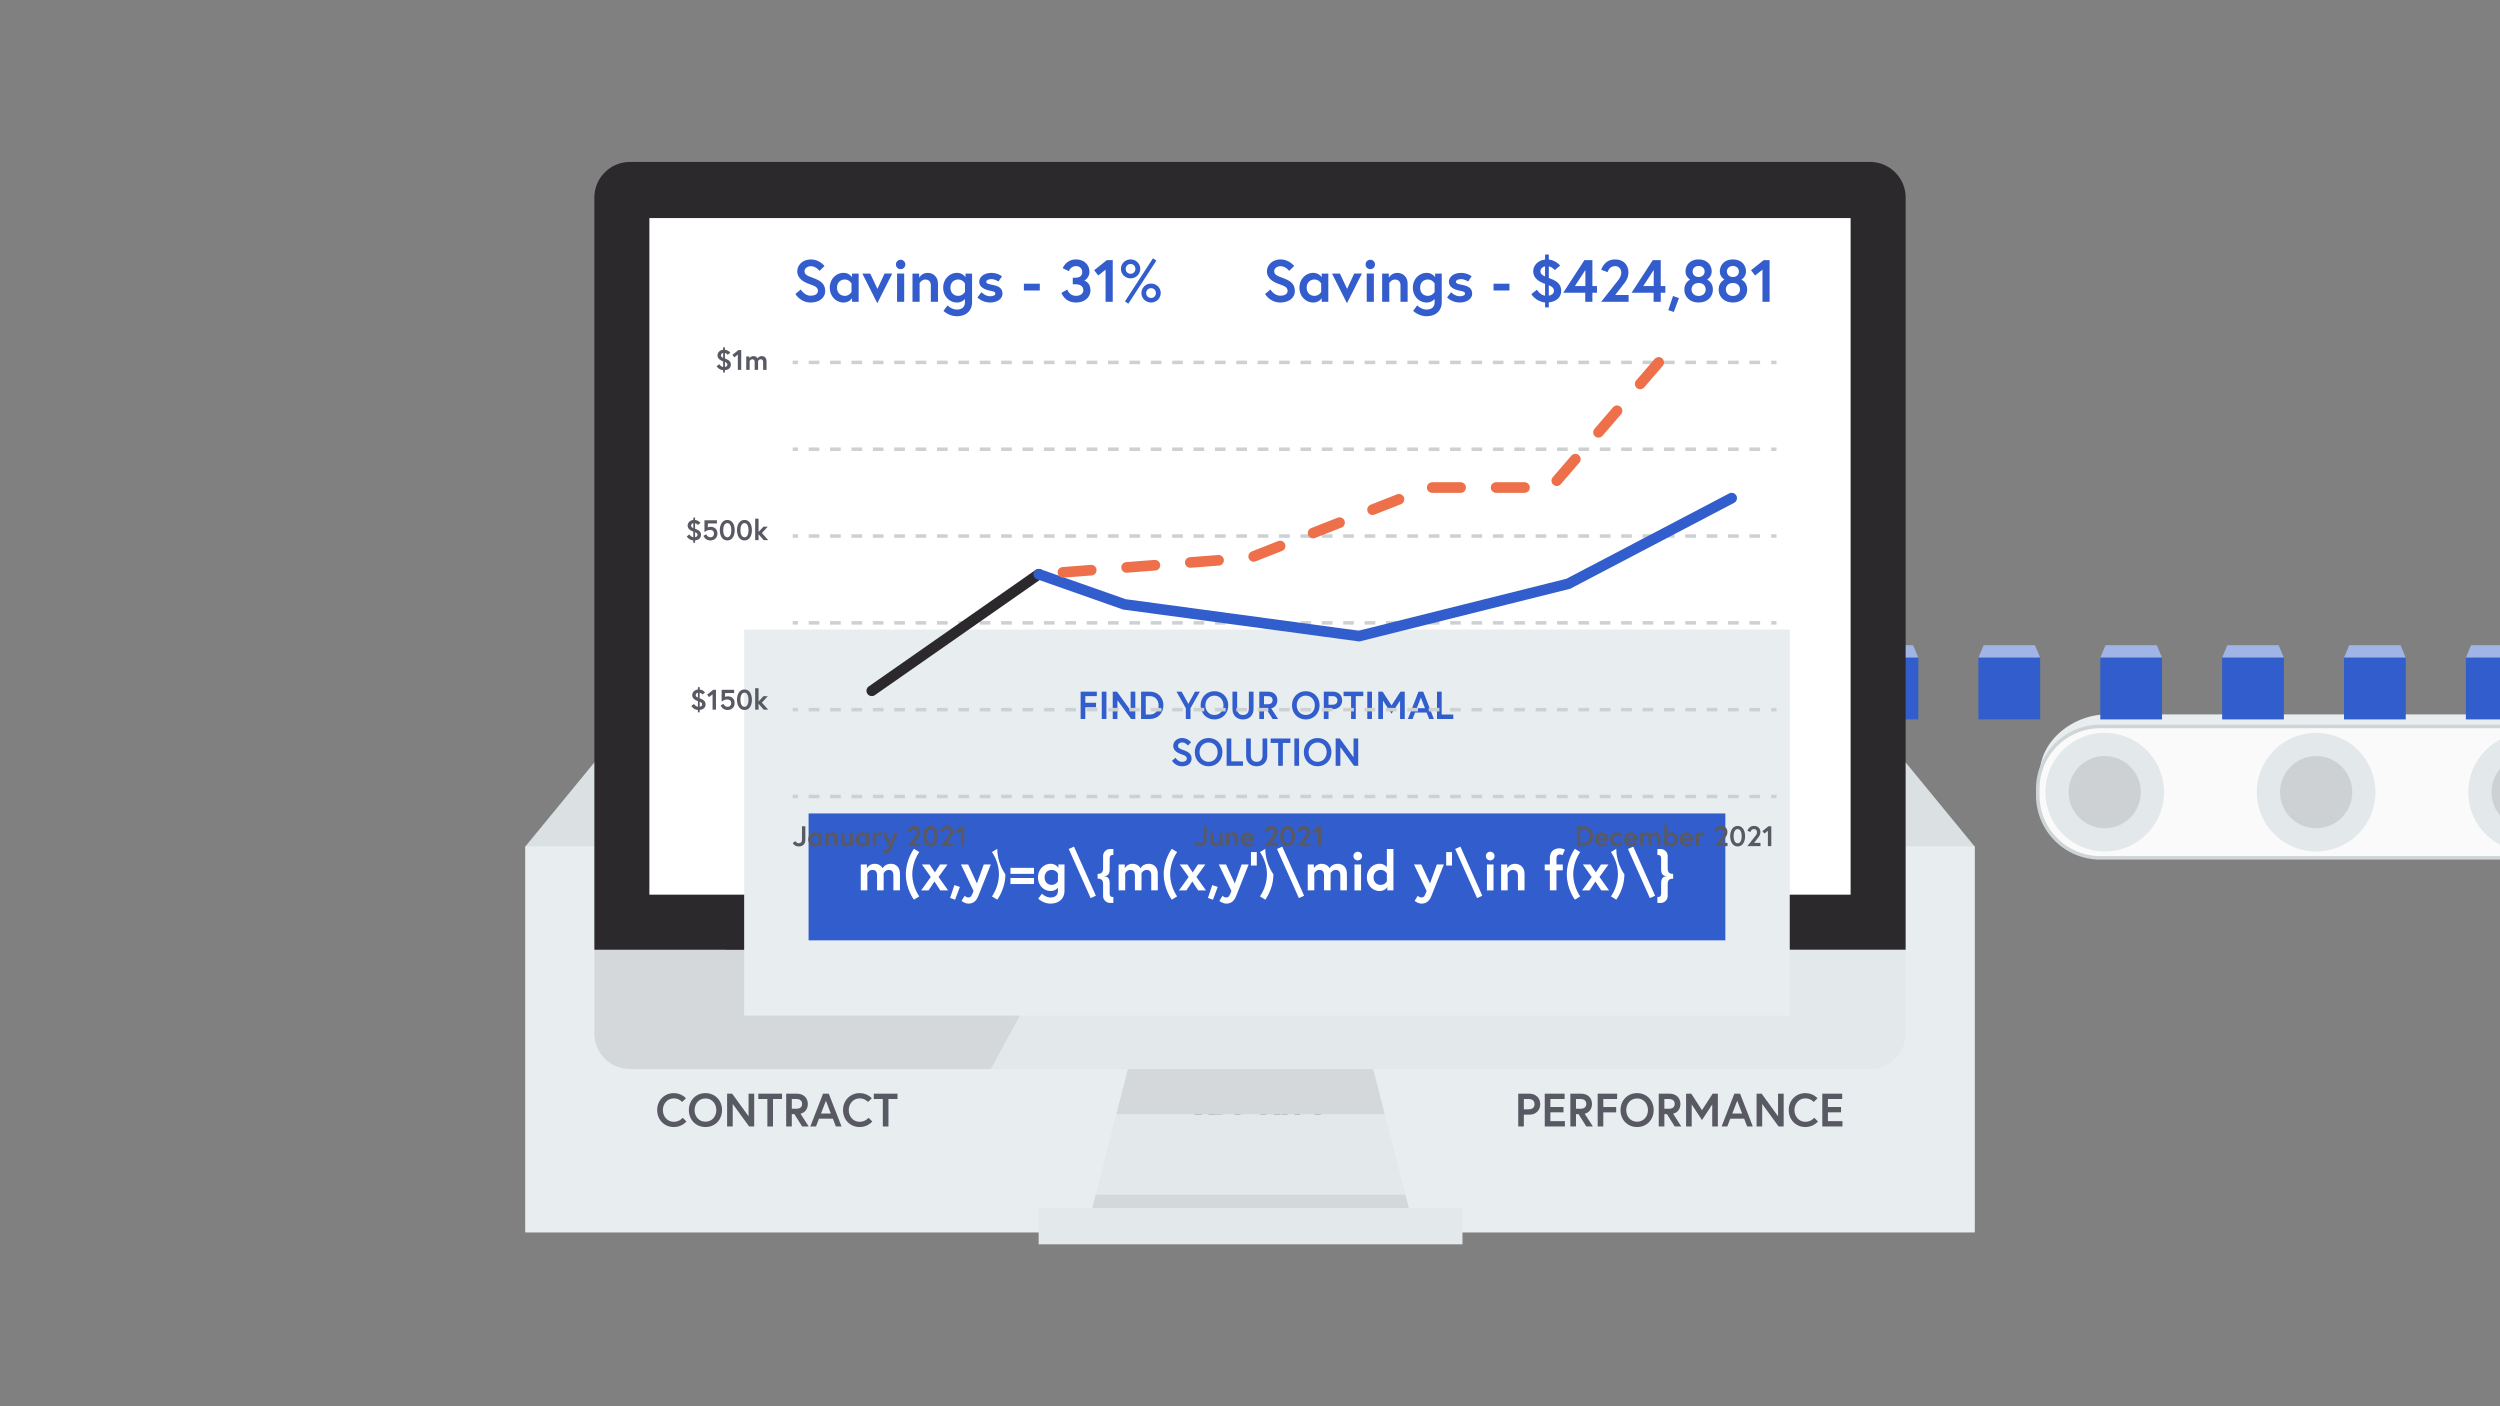 <svg xmlns="http://www.w3.org/2000/svg" xmlns:xlink="http://www.w3.org/1999/xlink" viewBox="0 0 1920 1080">
<rect x="0" y="0" width="1920" height="1080" fill="#808080" stroke="none"/>
<style>
/* <![CDATA[ */

#contract {
  animation: contract 20s ease-in-out infinite;
}
@keyframes contract {
  0% {
    opacity: 0;
  }
  3%, 100% {
    opacity: 1;
  }
  0% {
    transform: translate(960px, 0px) rotate(20deg) translate(-960px, 0px);
  }
  3%, 100% {
    transform: translate(960px, 0px) rotate(0deg) translate(-960px, 0px);
  }
}

#standard {
  animation: standard 20s ease-in-out infinite;
}
@keyframes standard {
  0% {
    opacity: 0;
  }
  3%, 100% {
    opacity: 1;
  }
  0% {
    transform: translate(0px, -120px);
  }
  3%, 100% {
    transform: translate(0px, 0px);
  }
}

#invoice {
  animation: invoice 20s ease-in-out infinite;
}
@keyframes invoice {
  0% {
    opacity: 0;
  }
  3%, 100% {
    opacity: 1;
  }
  0% {
    transform: translate(960px, 0px) rotate(-20deg) translate(-960px, 0px);
  }
  3%, 100% {
    transform: translate(960px, 0px) rotate(0deg) translate(-960px, 0px);
  }
}

#l1-1, #l1-2, #l1-3, #l1-4, #l1-5,
#l2-1, #l2-2, #l2-3, #l2-4, #l2-5,
#l3-1, #l3-2, #l3-3 {
  
}

#docs {
  animation: docs 20s ease-in-out infinite;
}
@keyframes docs {
  0%, 10% {
    transform: translate(0px, 0px);
  }
  12%, 18% {
    transform: translate(0px, -200px);
  }
  22%, 100% {
    transform: translate(0px, -500px);
  }
  0%, 18% {
    opacity: 1;
  }
  22%, 100% {
    opacity: 0;
  }
}

#lns1-1, #lns1-2, #lns1-3, #lns1-4, #lns1-5,
#lns2-1, #lns2-2, #lns2-3, #lns2-4, #lns2-5,
#lns3-1, #lns3-2, #lns3-3 {
  animation: lns 20s ease-in-out infinite;
}
@keyframes lns {
  0%, 10% {
    opacity: 0;
  }
  12%, 100% {
    opacity: .2;
  }
}

#ln1-1, #ln1-2, #ln1-3, #ln1-4, #ln1-5,
#ln2-1, #ln2-2, #ln2-3, #ln2-4, #ln2-5,
#ln3-1, #ln3-2, #ln3-3 {
  animation: ln 20s ease-in-out infinite;
}
@keyframes ln {
  0%, 4% {
    fill: #e3e8eb;
  }
  6%, 100% {
    fill: #335ccc;
  }
}

#l1-1 {
  animation: l11 20s ease-in-out infinite;
}
@keyframes l11 {
  0%, 16% {
    opacity: 1;
  }
  18%, 100% {
    opacity: 0;
  }
  0%, 12% {
    transform: translate(731px, 440px) rotate(0deg) translate(-731px, -440px);
  }
  15% {
    transform: translate(731px, 440px) rotate(-26deg) translate(-731px, -440px);
  }
  18%, 100% {
    transform: translate(731px, 940px) rotate(-26deg) translate(-731px, -440px);
  }
}

#l1-2 {
  animation: l12 20s ease-in-out infinite;
}
@keyframes l12 {
  0%, 16% {
    opacity: 1;
  }
  18%, 100% {
    opacity: 0;
  }
  0%, 12% {
    transform: translate(507px, 498px) rotate(0deg) translate(-507px, -498px);
  }
  15% {
    transform: translate(507px, 498px) rotate(30deg) translate(-507px, -498px);
  }
  18%, 100% {
    transform: translate(507px, 1000px) rotate(30deg) translate(-507px, -498px);
  }
}

#l1-3 {
  animation: l13 20s ease-in-out infinite;
}
@keyframes l13 {
  0%, 16% {
    opacity: 1;
  }
  18%, 100% {
    opacity: 0;
  }
  0%, 12% {
    transform: translate(502px, 592px) rotate(0deg) translate(-502px, -592px);
  }
  15% {
    transform: translate(502px, 592px) rotate(30deg) translate(-502px, -592px);
  }
  18%, 100% {
    transform: translate(502px, 1000px) rotate(30deg) translate(-502px, -592px);
  }
}

#l1-4 {
  animation: l14 20s ease-in-out infinite;
}
@keyframes l14 {
  0%, 16% {
    opacity: 1;
  }
  18%, 100% {
    opacity: 0;
  }
  0%, 12% {
    transform: translate(674px, 623px) rotate(0deg) translate(-674px, -623px);
  }
  15% {
    transform: translate(674px, 623px) rotate(-30deg) translate(-674px, -623px);
  }
  18%, 100% {
    transform: translate(674px, 1000px) rotate(-30deg) translate(-674px, -623px);
  }
}

#l1-5 {
  animation: l15 20s ease-in-out infinite;
}
@keyframes l15 {
  0%, 16% {
    opacity: 1;
  }
  18%, 100% {
    opacity: 0;
  }
  0%, 12% {
    transform: translate(674px, 623px) rotate(0deg) translate(-674px, -623px);
  }
  15% {
    transform: translate(674px, 623px) rotate(-30deg) translate(-674px, -623px);
  }
  18%, 100% {
    transform: translate(674px, 1000px) rotate(-30deg) translate(-674px, -623px);
  }
}

#l2-1 {
  animation: l21 20s ease-in-out infinite;
}
@keyframes l21 {
  0%, 16% {
    opacity: 1;
  }
  18%, 100% {
    opacity: 0;
  }
  0%, 12% {
    transform: translate(834px, 468px) rotate(0deg) translate(-834px, -468px);
  }
  15% {
    transform: translate(834px, 468px) rotate(30deg) translate(-834px, -468px);
  }
  18%, 100% {
    transform: translate(834px, 1000px) rotate(30deg) translate(-834px, -468px);
  }
}

#l2-2 {
  animation: l22 20s ease-in-out infinite;
}
@keyframes l22 {
  0%, 16% {
    opacity: 1;
  }
  18%, 100% {
    opacity: 0;
  }
  0%, 12% {
    transform: translate(1064px, 498px) rotate(0deg) translate(-1064px, -498px);
  }
  15% {
    transform: translate(1064px, 498px) rotate(-30deg) translate(-1064px, -498px);
  }
  18%, 100% {
    transform: translate(1064px, 1000px) rotate(-30deg) translate(-1064px, -498px);
  }
}

#l2-3 {
  animation: l23 20s ease-in-out infinite;
}
@keyframes l23 {
  0%, 16% {
    opacity: 1;
  }
  18%, 100% {
    opacity: 0;
  }
  0%, 12% {
    transform: translate(1064px, 557px) rotate(0deg) translate(-1064px, -557px);
  }
  15% {
    transform: translate(1064px, 557px) rotate(-40deg) translate(-1064px, -557px);
  }
  18%, 100% {
    transform: translate(1064px, 1000px) rotate(-40deg) translate(-1064px, -557px);
  }
}

#l2-4 {
  animation: l24 20s ease-in-out infinite;
}
@keyframes l24 {
  0%, 16% {
    opacity: 1;
  }
  18%, 100% {
    opacity: 0;
  }
  0%, 12% {
    transform: translate(834px, 586px) rotate(0deg) translate(-834px, -586px);
  }
  15% {
    transform: translate(834px, 586px) rotate(40deg) translate(-834px, -586px);
  }
  18%, 100% {
    transform: translate(834px, 1000px) rotate(40deg) translate(-834px, -586px);
  }
}

#l2-5 {
  animation: l25 20s ease-in-out infinite;
}
@keyframes l25 {
  0%, 16% {
    opacity: 1;
  }
  18%, 100% {
    opacity: 0;
  }
  0%, 12% {
    transform: translate(934px, 616px) rotate(0deg) translate(-934px, -616px);
  }
  15% {
    transform: translate(934px, 616px) rotate(-30deg) translate(-934px, -616px);
  }
  18%, 100% {
    transform: translate(934px, 1000px) rotate(-30deg) translate(-934px, -616px);
  }
}

#l3-1 {
  animation: l31 20s ease-in-out infinite;
}
@keyframes l31 {
  0%, 16% {
    opacity: 1;
  }
  18%, 100% {
    opacity: 0;
  }
  0%, 12% {
    transform: translate(1159px, 469px) rotate(0deg) translate(-1159px, -469px);
  }
  15% {
    transform: translate(1159px, 469px) rotate(50deg) translate(-1159px, -469px);
  }
  18%, 100% {
    transform: translate(1159px, 1000px) rotate(50deg) translate(-1159px, -469px);
  }
}

#l3-2 {
  animation: l32 20s ease-in-out infinite;
}
@keyframes l32 {
  0%, 16% {
    opacity: 1;
  }
  18%, 100% {
    opacity: 0;
  }
  0%, 12% {
    transform: translate(1245px, 498px) rotate(0deg) translate(-1245px, -498px);
  }
  15% {
    transform: translate(1245px, 498px) rotate(-20deg) translate(-1245px, -498px);
  }
  18%, 100% {
    transform: translate(1245px, 1000px) rotate(-20deg) translate(-1245px, -498px);
  }
}

#l3-3 {
  animation: l33 20s ease-in-out infinite;
}
@keyframes l33 {
  0%, 16% {
    opacity: 1;
  }
  18%, 100% {
    opacity: 0;
  }
  0%, 12% {
    transform: translate(1337px, 590px) rotate(0deg) translate(-1337px, -590px);
  }
  15% {
    transform: translate(1337px, 590px) rotate(-30deg) translate(-1337px, -590px);
  }
  18%, 100% {
    transform: translate(1337px, 1000px) rotate(-30deg) translate(-1337px, -590px);
  }
}

#box-back {
  animation: boxback 20s ease-in-out infinite;
}
@keyframes boxback {
  0%, 10%, 42%, 100% {
    opacity: 0;
  }
  12%, 40% {
    opacity: 1;
  }
  0%, 10% {
    transform: translate(960px, 946px) scale(.2) translate(-960px, -946px);
  }
  12%, 20% {
    transform: translate(960px, 946px) scale(1) translate(-960px, -946px);
  }
  23%, 32% {
    transform: translate(960px, 780px) scale(1) translate(-960px, -946px);
  }
  40%, 100% {
    transform: translate(-560px, 780px) scale(1) translate(-960px, -946px);
  }
}

#box-front {
  animation: boxfront 20s ease-in-out infinite;
}
@keyframes boxfront {
  0%, 10%, 42%, 100% {
    opacity: 0;
  }
  12%, 40% {
    opacity: 1;
  }
  0%, 10% {
    transform: translate(960px, 946px) scale(.2) translate(-960px, -946px);
  }
  12%, 20% {
    transform: translate(960px, 946px) scale(1) translate(-960px, -946px);
  }
  23%, 32% {
    transform: translate(960px, 780px) scale(1) translate(-960px, -946px);
  }
  40%, 100% {
    transform: translate(-560px, 780px) scale(1) translate(-960px, -946px);
  }
}

#transporter {
  animation: transporter 20s ease-in-out infinite;
}
@keyframes transporter {
  0%, 22%, 50%, 100% {
    opacity: 0;
  }
  24%, 48% {
    opacity: 1;
  }
  0%, 32% {
    transform: translate(0px, 0px);
  }
  40%, 100% {
    transform: translate(-1500px, 0px);
  }
}

#bx1, #bx2, #bx3, #bx4, #bx5, #bx6, #bx7 {
  animation: box 1s linear infinite;
}
@keyframes box {
  0% {
    transform: translate(0px, 0px);
  }
  100% {
    transform: translate(93px, 0px);
  }
}

#optimal-back {
  animation: optimalback 20s ease-in-out infinite;
}
@keyframes optimalback {
  0%, 30%, 57%, 100% {
    opacity: 0;
  }
  32%, 56% {
    opacity: 1;
  }
  0%, 32% {
    transform: translate(0px, 0px);
  }
  40%, 100% {
    transform: translate(-1470px, 0px);
  }
}

#optimal-front {
  animation: optimalfront 20s ease-in-out infinite;
}
@keyframes optimalfront {
  0%, 30%, 57%, 100% {
    opacity: 0;
  }
  32%, 56% {
    opacity: 1;
  }
  0%, 32% {
    transform: translate(0px, 0px);
  }
  40%, 100% {
    transform: translate(-1470px, 0px);
  }
}

#monitor {
  animation: monitor 20s ease-in-out infinite;
}
@keyframes monitor {
  0%, 50%, 98%, 100% {
    opacity: 0;
  }
  52%, 95% {
    opacity: 1;
  }
  0%, 50% {
    transform: translate(960px, 760px) scale(.2) translate(-960px, -760px);
  }
  53% {
    transform: translate(960px, 300px) scale(.5) translate(-960px, -760px);
  }
  56%, 100% {
    transform: translate(960px, 760px) scale(1) translate(-960px, -760px);
  }
}

#optimal-front2 {
  animation: optimalfront2 20s ease-in-out infinite;
}
@keyframes optimalfront2 {
  0%, 50%, 53.5%, 100% {
    opacity: 0;
  }
  50.5%, 53% {
    opacity: 1;
  }
}

#graph-lines {
  animation: graphlines 20s ease-in-out infinite;
}
@keyframes graphlines {
  0%, 56%, 98%, 100% {
    opacity: 0;
  }
  58%, 95% {
    opacity: 1;
  }
}

#ttl-savings {
  animation: ttlsavings 20s ease-in-out infinite;
}
@keyframes ttlsavings {
  0%, 56%, 98%, 100% {
    opacity: 0;
  }
  58%, 95% {
    opacity: 1;
  }
}

#ttl-savings2 {
  animation: ttlsavings2 20s ease-in-out infinite;
}
@keyframes ttlsavings2 {
  0%, 57%, 98%, 100% {
    opacity: 0;
  }
  59%, 95% {
    opacity: 1;
  }
}

#lbl1, #lbl2, #lbl3, #lbl4, #lbl5, #lbl6 {
  animation: label 20s ease-in-out infinite;
}
@keyframes label {
  0%, 58%, 98%, 100% {
    opacity: 0;
  }
  60%, 95% {
    opacity: 1;
  }
}

#chart1 {
  stroke-dasharray: 160px;
  animation: chart1 20s ease-in-out infinite;
}
@keyframes chart1 {
  0%, 60%, 98%, 100% {
    opacity: 0;
  }
  62%, 95% {
    opacity: 1;
  }
  0%, 60% {
    stroke-dashoffset: 160px;
  }
  62%, 100% {
    stroke-dashoffset: 0px;
  }
}

#chart2 {
  stroke-dasharray: 600px;
  animation: chart2 20s ease-in-out infinite;
}
@keyframes chart2 {
  0%, 61%, 98%, 100% {
    opacity: 0;
  }
  63%, 95% {
    opacity: 1;
  }
  0%, 63% {
    stroke-dashoffset: 600px;
  }
  68%, 100% {
    stroke-dashoffset: 0px;
  }
}

#chart3 {
  animation: chart3 20s ease-in-out infinite;
}
@keyframes chart3 {
  0%, 66%, 98%, 100% {
    opacity: 0;
  }
  70%, 95% {
    opacity: 1;
  }
}

/* ]]> */
</style>
  <defs>
    <g id="optimal-frnt">
    <rect width="803.01" height="296.52" x="2041.52" y="483.48" fill="#E8EDF0"/>
    <rect width="704.07" height="97.45" x="2090.99" y="624.73" fill="#325DCC"/>
    <g fill="#FFF">
      <path d="M2161.15 670.99v12.81h-5.04v-11.5c0-2.74-1.05-4.21-3.57-4.21-2.65 0-3.9 2.56-3.9 2.56v13.15h-5.05v-11.51c0-2.73-1.05-4.2-3.57-4.2-2.64 0-3.9 2.56-3.9 2.56v13.15h-5.04v-19.91h4.7v2.9s1.8-3.4 5.88-3.4c4.79 0 6.18 3.48 6.18 3.48s1.68-3.49 6.34-3.49c4.03 0 6.97 2.82 6.97 7.6z"/>
      <path d="M2176.02 688.42l-4.12 2.52s-6.22-8.19-6.22-19.53c0-11.34 6.22-19.5 6.22-19.5l4.12 2.49s-5.38 7.1-5.38 17.01c0 9.91 5.38 17.01 5.38 17.01z"/>
      <path d="M2177.99 663.9h5.92l4.08 6.12 3.99-6.13h5.75l-6.93 9.62 7.35 10.3h-6l-4.5-6.81-4.5 6.8h-5.7l7.39-10.29-6.85-9.62z"/>
      <path d="M2207.18 681.2l-3.66 9.78-3.86-1.34 3.32-9.91 4.2 1.47z"/>
      <path d="M2210.83 687.96s1.35 1.3 2.65 1.3c1.72 0 2.44-.5 3.4-2.94l.8-2.06-9.7-20.37h5.58l6.72 14.58 5.25-14.58h5.42l-9.66 24.36c-1.72 4.37-4.53 5.72-7.47 5.72-3.03 0-5.34-2.1-5.34-2.1l2.35-3.9z"/>
      <path d="M2231.79 654.4l4.12-2.48a35 35 0 006.21 19.49c0 11.34-6.21 19.53-6.21 19.53l-4.12-2.52s5.38-7.1 5.38-17.01c0-9.91-5.38-17.01-5.38-17.01z"/>
      <path d="M2246.03 666.5h18.06v4.62h-18.06v-4.63zm0 7.8h18.06v4.63h-18.06v-4.62z"/>
      <path d="M2276.86 684.3c-5.17 0-9.7-4.32-9.7-10.45 0-6.14 4.53-10.46 9.7-10.46 4.15 0 6 3.1 6 3.1v-2.6h4.67v20.08c0 6.93-5.13 10-10.72 10-5.7 0-9.45-3.78-9.45-3.78l2.86-3.87s2.77 2.94 6.6 2.94c3.9 0 5.67-2.14 5.67-5.12v-2.4a7.1 7.1 0 01-5.63 2.57zm5.63-13.44s-1.43-2.77-4.75-2.77c-3.4 0-5.46 2.48-5.46 5.76 0 3.27 2.06 5.75 5.46 5.75 3.28 0 4.75-2.77 4.75-2.77v-5.97z"/>
      <path d="M2290.8 652l4.03-1.8 16.8 37.72-4.03 1.8-16.8-37.72z"/>
      <path d="M2325.07 656.58c-1.68 0-2.85.34-2.85 3.1v7.82c0 4.41-2.06 5.3-4.16 5.38v.17c2.1.08 4.16.96 4.16 5.37v7.4c0 2.77 1.17 3.1 2.85 3.1v4.54h-2.27a5.42 5.42 0 01-5.63-5.67v-8.74c0-3.78-2.1-4.24-4.2-4.24v-3.7c2.1 0 4.2-.46 4.2-4.24v-9.16a5.42 5.42 0 015.63-5.67h2.27v4.54z"/>
      <path d="M2359.18 670.99v12.81h-5.04v-11.5c0-2.74-1.05-4.21-3.57-4.21-2.65 0-3.9 2.56-3.9 2.56v13.15h-5.05v-11.51c0-2.73-1.05-4.2-3.57-4.2-2.65 0-3.9 2.56-3.9 2.56v13.15h-5.05v-19.91h4.7v2.9s1.81-3.4 5.89-3.4c4.79 0 6.17 3.48 6.17 3.48s1.68-3.49 6.35-3.49c4.03 0 6.97 2.82 6.97 7.6z"/>
      <path d="M2374.04 688.42l-4.11 2.52s-6.22-8.19-6.22-19.53c0-11.34 6.22-19.5 6.22-19.5l4.11 2.49s-5.37 7.1-5.37 17.01c0 9.91 5.37 17.01 5.37 17.01z"/>
      <path d="M2376.02 663.9h5.92l4.07 6.12 4-6.13h5.75l-6.93 9.62 7.35 10.3h-6l-4.5-6.81-4.5 6.8h-5.71l7.4-10.29-6.85-9.62z"/>
      <path d="M2405.2 681.2l-3.65 9.78-3.86-1.34 3.32-9.91 4.2 1.47z"/>
      <path d="M2408.86 687.96s1.34 1.3 2.65 1.3c1.72 0 2.43-.5 3.4-2.94l.8-2.06-9.7-20.37h5.58l6.72 14.58 5.25-14.58h5.42l-9.66 24.36c-1.72 4.37-4.54 5.72-7.48 5.72-3.02 0-5.33-2.1-5.33-2.1l2.35-3.9z"/>
      <path d="M2430.74 654.4h4.46v10.33h-4.46V654.4z"/>
      <path d="M2437.63 654.4l4.12-2.48a35 35 0 006.21 19.49c0 11.34-6.21 19.53-6.21 19.53l-4.12-2.52s5.38-7.1 5.38-17.01c0-9.91-5.38-17.01-5.38-17.01z"/>
      <path d="M2450.73 652l4.03-1.8 16.8 37.72-4.02 1.8-16.8-37.72z"/>
      <path d="M2504.41 670.99v12.81h-5.04v-11.5c0-2.74-1.05-4.21-3.57-4.21-2.64 0-3.9 2.56-3.9 2.56v13.15h-5.04v-11.51c0-2.73-1.06-4.2-3.58-4.2-2.64 0-3.9 2.56-3.9 2.56v13.15h-5.04v-19.91h4.7v2.9s1.8-3.4 5.88-3.4c4.8 0 6.18 3.48 6.18 3.48s1.68-3.49 6.34-3.49c4.03 0 6.97 2.82 6.97 7.6z"/>
      <path d="M2512.77 654.14a3.3 3.3 0 013.31 3.32c0 1.85-1.46 3.32-3.31 3.32s-3.32-1.47-3.32-3.32a3.3 3.3 0 013.32-3.32zm-2.52 9.75h5.04v19.91h-5.04v-19.9z"/>
      <path d="M2540.15 683.8h-4.66v-2.6s-1.72 3.1-6 3.1c-5.17 0-9.71-4.32-9.71-10.45 0-6.14 4.54-10.46 9.7-10.46a7.1 7.1 0 015.63 2.6v-13.95h5.04v31.76zm-5.04-12.94s-1.43-2.77-4.74-2.77c-3.4 0-5.46 2.48-5.46 5.76 0 3.27 2.05 5.75 5.46 5.75 3.32 0 4.74-2.77 4.74-2.77v-5.97z"/>
      <path d="M2558.8 687.96s1.34 1.3 2.64 1.3c1.73 0 2.44-.5 3.4-2.94l.8-2.06-9.7-20.37h5.59l6.72 14.58 5.25-14.58h5.42l-9.66 24.36c-1.72 4.37-4.54 5.72-7.48 5.72-3.02 0-5.33-2.1-5.33-2.1l2.35-3.9z"/>
      <path d="M2580.68 654.4h4.45v10.33h-4.45V654.4z"/>
      <path d="M2587.57 652l4.03-1.8 16.8 37.72-4.03 1.8-16.8-37.72z"/>
      <path d="M2614.49 654.14a3.3 3.3 0 013.32 3.32c0 1.85-1.47 3.32-3.32 3.32s-3.32-1.47-3.32-3.32a3.3 3.3 0 013.32-3.32zm-2.52 9.75h5.04v19.91h-5.04v-19.9z"/>
      <path d="M2640.83 670.9v12.9h-5.04v-11.64c0-2.85-1.77-4.07-3.95-4.07-2.6 0-3.95 2.56-3.95 2.56v13.15h-5.04v-19.91h4.7v2.9s1.77-3.4 5.97-3.4c3.86 0 7.3 2.73 7.3 7.51z"/>
      <path d="M2656.36 663.9h3.95v-4.88c0-5.55 3.9-7.48 7.14-7.48a8.73 8.73 0 014.41 1.05l-1.89 4.24s-.75-.59-2.01-.59c-.97 0-2.6.55-2.6 3.03v4.62h4.86v4.54h-4.87v15.37h-5.04v-15.37h-3.95v-4.54z"/>
      <path d="M2683.62 688.42l-4.12 2.52s-6.21-8.19-6.21-19.53c0-11.34 6.21-19.5 6.21-19.5l4.12 2.49s-5.38 7.1-5.38 17.01c0 9.91 5.38 17.01 5.38 17.01z"/>
      <path d="M2685.6 663.9h5.92l4.07 6.12 4-6.13h5.75l-6.94 9.62 7.36 10.3h-6.01l-4.5-6.81-4.49 6.8h-5.71l7.4-10.29-6.86-9.62z"/>
      <path d="M2707.18 654.4l4.12-2.48a35 35 0 006.21 19.49c0 11.34-6.21 19.53-6.21 19.53l-4.12-2.52s5.38-7.1 5.38-17.01c0-9.91-5.38-17.01-5.38-17.01z"/>
      <path d="M2720.28 652l4.04-1.8 16.8 37.72-4.03 1.8-16.8-37.72z"/>
      <path d="M2742.88 652.04h2.27a5.42 5.42 0 015.63 5.68v9.15c0 3.78 2.1 4.25 4.2 4.25v3.7c-2.1 0-4.2.45-4.2 4.23v8.74a5.42 5.42 0 01-5.63 5.67h-2.27v-4.53c1.68 0 2.86-.34 2.86-3.11v-7.4c0-4.4 2.06-5.29 4.16-5.37v-.17c-2.1-.08-4.16-.97-4.16-5.38v-7.81c0-2.77-1.18-3.1-2.86-3.1v-4.55z"/>
    </g>
    <g fill="#325DCC">
      <path d="M2303.52 539.74h8.24v3.42h-8.24v9.02h-3.6V531.2h12.44v3.42h-8.84v5.12z"/>
      <path d="M2316.14 531.2h3.6v20.98h-3.6V531.2z"/>
      <path d="M2327.82 531.2l10.5 14.44V531.2h3.59v20.98h-3.24l-10.49-14.42v14.42h-3.6V531.2h3.24z"/>
      <path d="M2363.49 541.69c0 6.05-4.26 10.49-10.37 10.49h-6.77V531.2h6.77c6.11 0 10.37 4.43 10.37 10.49zm-3.66 0c0-3.84-2.58-7.08-6.65-7.08h-3.24v14.15h3.24c4.07 0 6.65-3.27 6.65-7.07z"/>
      <path d="M2384.32 552.18h-3.6v-8.27l-7.16-12.71h3.95l5.13 9.38 5.12-9.38h3.72l-7.16 12.7v8.28z"/>
      <path d="M2413.3 541.69c0 6.2-4.5 10.85-10.61 10.85s-10.61-4.65-10.61-10.85c0-6.2 4.5-10.85 10.6-10.85s10.62 4.64 10.62 10.85zm-3.66 0c0-4.05-2.73-7.44-6.95-7.44s-6.96 3.4-6.96 7.44c0 4.04 2.73 7.43 6.96 7.43s6.95-3.39 6.95-7.43z"/>
      <path d="M2429.12 531.2h3.6v13.36c0 4.62-3.15 7.98-8.1 7.98-4.94 0-8.09-3.36-8.09-7.98V531.2h3.6v12.91c0 3 1.5 5.01 4.5 5.01 2.96 0 4.5-2 4.5-5V531.2z"/>
      <path d="M2437.15 531.2h6.9c4.16 0 6.95 2.7 6.95 6.53 0 3.15-1.68 5.54-4.68 6.3l5.25 8.15h-4.2l-4.97-7.92h-1.65v7.91h-3.6V531.2zm10.2 6.53c0-2.07-1.45-3.12-3.75-3.12h-2.85v6.24h2.85c2.3 0 3.74-1.05 3.74-3.12z"/>
      <path d="M2483.45 541.69c0 6.2-4.49 10.85-10.6 10.85-6.12 0-10.61-4.65-10.61-10.85 0-6.2 4.5-10.85 10.6-10.85 6.12 0 10.61 4.64 10.61 10.85zm-3.65 0c0-4.05-2.73-7.44-6.95-7.44s-6.96 3.4-6.96 7.44c0 4.04 2.73 7.43 6.96 7.43s6.95-3.39 6.95-7.43z"/>
      <path d="M2486.7 531.2h7.13c4.16 0 6.95 2.87 6.95 6.71s-2.79 6.71-6.95 6.71h-3.54v7.56h-3.6V531.2zm10.42 6.71c0-1.98-1.29-3.3-3.74-3.3h-3.1v6.6h3.1c2.45 0 3.74-1.32 3.74-3.3z"/>
      <path d="M2507.64 534.61h-5.78v-3.41h15.16v3.41h-5.78v17.57h-3.6V534.6z"/>
      <path d="M2520.08 531.2h3.6v20.98h-3.6V531.2z"/>
      <path d="M2531.86 531.2l6.83 10.55 6.83-10.55h3.33v20.98h-3.6v-14.09l-6.56 9.98-6.56-9.98v14.09h-3.6V531.2h3.33z"/>
      <path d="M2559.4 531.2h3.65l8.16 20.98h-3.63l-1.92-4.98h-8.87l-1.92 4.98h-3.62l8.15-20.98zm-1.32 12.7h6.3l-3.15-8.18-3.15 8.18z"/>
      <path d="M2573.6 531.2h3.6v17.56h8.93v3.42h-12.52V531.2z"/>
      <path d="M2377.62 579.39c-3.09-1.08-6.56-2.76-6.56-6.65 0-2.97 2.63-5.94 6.86-5.94a9.02 9.02 0 016.83 3.33l-2.49 2.46s-1.73-2.37-4.34-2.37c-1.8 0-3.2 1.1-3.2 2.52 0 1.83 1.64 2.4 4.52 3.47 3.2 1.2 5.87 2.64 5.87 6.45s-3.36 5.84-7.31 5.84c-5.25 0-7.67-4.28-7.67-4.28l2.7-2.28s1.79 3.14 4.97 3.14c1.8 0 3.65-.72 3.65-2.42 0-1.77-1.34-2.4-3.83-3.27z"/>
      <path d="M2408.82 577.65c0 6.2-4.5 10.85-10.61 10.85s-10.61-4.65-10.61-10.85c0-6.2 4.5-10.85 10.6-10.85s10.62 4.65 10.62 10.85zm-3.66 0c0-4.04-2.73-7.43-6.95-7.43s-6.96 3.38-6.96 7.43 2.73 7.43 6.96 7.43 6.95-3.38 6.95-7.43z"/>
      <path d="M2412.05 567.16h3.6v17.56h8.93v3.42h-12.53v-20.98z"/>
      <path d="M2439.63 567.16h3.6v13.37c0 4.61-3.16 7.97-8.1 7.97-4.95 0-8.1-3.36-8.1-7.97v-13.37h3.6v12.92c0 3 1.5 5 4.5 5 2.97 0 4.5-2 4.5-5v-12.92z"/>
      <path d="M2451.64 570.58h-5.78v-3.42h15.16v3.42h-5.78v17.56h-3.6v-17.56z"/>
      <path d="M2464.08 567.16h3.6v20.98h-3.6v-20.98z"/>
      <path d="M2492.55 577.65c0 6.2-4.5 10.85-10.6 10.85s-10.62-4.65-10.62-10.85c0-6.2 4.5-10.85 10.61-10.85s10.61 4.65 10.61 10.85zm-3.66 0c0-4.04-2.72-7.43-6.95-7.43s-6.95 3.38-6.95 7.43 2.73 7.43 6.95 7.43 6.95-3.38 6.95-7.43z"/>
      <path d="M2499.03 567.16l10.48 14.45v-14.45h3.6v20.98h-3.24l-10.48-14.41v14.41h-3.6v-20.98h3.24z"/>
    </g>
  </g>
  </defs>
  <g id="box-back">
    <polygon fill="#DBE0E3" points="403.5 946.52 465.2 825.87 465.2 574.92 403.5 650.06"/>
    <polygon fill="#DBE0E3" points="1516.5 946.52 1454.8 825.87 1454.8 574.92 1516.5 650.06"/>
    <rect width="989.6" height="250.95" x="465.2" y="574.92" fill="#CDD1D4"/>
  </g>
  <g id="optimal-back">
    <polygon fill="#DBE0E3" points="2041.1 780 2102.8 659.35 2102.8 408.39 2041.1 483.54"/>
    <polygon fill="#DBE0E3" points="2844.1 780 2782.4 659.35 2782.4 408.39 2844.1 483.54"/>
    <rect width="679.6" height="250.95" x="2102.8" y="408.39" fill="#CDD1D4"/>
  </g>
  <g id="docs">
  <g id="contract">
    <rect width="270.77" height="348.96" x="507.52" y="379.07" fill="#325DCC" opacity=".4"/>
    <rect width="270.77" height="348.96" x="487.09" y="360" fill="#FFF" stroke="#325DCC" stroke-miterlimit="10" stroke-width="7"/>
    <g fill="#325DCC">
      <path d="M522.43 410.96l2.16 2.13s-2.48 3.21-7.26 3.21c-5.45 0-9.58-4.18-9.58-9.77s4.13-9.77 9.58-9.77c4.54 0 7 2.97 7 2.97l-2.2 2.13s-1.7-2.08-4.8-2.08c-3.72 0-6.29 3.1-6.29 6.75s2.57 6.75 6.3 6.75c3.31 0 5.1-2.32 5.1-2.32z"/>
      <path d="M545.11 406.53c0 5.59-4.05 9.77-9.55 9.77-5.5 0-9.56-4.18-9.56-9.77s4.05-9.77 9.56-9.77c5.5 0 9.55 4.18 9.55 9.77zm-3.29 0c0-3.64-2.46-6.7-6.26-6.7s-6.26 3.06-6.26 6.7 2.45 6.7 6.26 6.7c3.8 0 6.26-3.05 6.26-6.7z"/>
      <path d="M550.95 397.08l9.45 13.02v-13.02h3.23v18.9h-2.91L551.27 403v12.98h-3.24v-18.9h2.92z"/>
      <path d="M571.23 400.16h-5.21v-3.08h13.66v3.08h-5.21v15.82h-3.24v-15.82z"/>
      <path d="M582.05 397.08h6.21c3.75 0 6.26 2.43 6.26 5.89 0 2.83-1.5 5-4.2 5.67l4.72 7.34h-3.78l-4.48-7.13h-1.49v7.13h-3.23v-18.9zm9.18 5.89c0-1.86-1.3-2.8-3.37-2.8h-2.57v5.6h2.57c2.08 0 3.37-.94 3.37-2.8z"/>
      <path d="M603.3 397.08h3.3l7.34 18.9h-3.27l-1.73-4.48h-7.99l-1.73 4.48h-3.26l7.34-18.9zm-1.19 11.45h5.67l-2.83-7.37-2.84 7.37z"/>
      <path d="M629.49 410.96l2.16 2.13s-2.48 3.21-7.26 3.21c-5.46 0-9.59-4.18-9.59-9.77s4.13-9.77 9.59-9.77c4.53 0 6.99 2.97 6.99 2.97l-2.19 2.13s-1.7-2.08-4.8-2.08c-3.73 0-6.3 3.1-6.3 6.75s2.57 6.75 6.3 6.75c3.32 0 5.1-2.32 5.1-2.32z"/>
      <path d="M637.73 400.16h-5.21v-3.08h13.65v3.08h-5.2v15.82h-3.24v-15.82z"/>
    </g>
    <rect width="96.38" height="17.06" x="506.83" y="439.38" fill="#E3E8EB"/>
    <rect width="230.07" height="17.06" x="506.83" y="468.87" fill="#E3E8EB"/>
    <rect width="172.85" height="17.06" x="506.83" y="527.86" fill="#E3E8EB"/>
    <rect width="106.01" height="17.06" x="573.68" y="557.35" fill="#E3E8EB"/>
    <rect width="48.19" height="17.06" x="506.83" y="660.69" fill="#E3E8EB" transform="rotate(-180 530.93 669.22)"/>
    <rect width="89.17" height="17.06" x="647.73" y="660.69" fill="#E3E8EB" transform="rotate(-180 692.32 669.22)"/>
    <rect width="106.01" height="17.06" x="506.83" y="616.34" fill="#E3E8EB" transform="rotate(-180 559.84 624.87)"/>
    <g id="l1-1">
      <rect id="lns1-1" width="114.43" height="17.06" x="627.47" y="444.38" fill="#595963" opacity=".2"/>
      <rect id="ln1-1" width="114.43" height="17.06" x="622.47" y="439.38" fill="#E3E8EB"/>
    </g>
    <g id="l1-2">
      <rect id="lns1-2" width="230.07" height="17.06" x="511.83" y="503.36" fill="#595963" opacity=".2"/>
      <rect id="ln1-2" width="230.07" height="17.06" x="506.83" y="498.36" fill="#E3E8EB"/>
    </g>
    <g id="l1-3">
      <rect id="lns1-3" width="48.19" height="17.06" x="511.83" y="562.35" fill="#595963" opacity=".2"/>
      <rect id="ln1-3" width="48.19" height="17.06" x="506.83" y="557.35" fill="#E3E8EB"/>
    </g>
    <g id="l1-4">
      <rect id="lns1-5" width="172.85" height="17.06" x="511.83" y="591.85" fill="#595963" opacity=".2"/>
      <rect id="ln1-5" width="172.85" height="17.06" x="506.83" y="586.85" fill="#E3E8EB"/>
    </g>
    <g id="l1-5">
      <rect id="lns1-4" width="48.19" height="17.06" x="636.5" y="621.34" fill="#595963" opacity=".2" transform="rotate(-180 660.6 629.87)"/>
      <rect id="ln1-4" width="48.19" height="17.06" x="631.5" y="616.34" fill="#E3E8EB" transform="rotate(-180 655.6 624.87)"/>
    </g>
  </g>
  <g id="standard">
    <rect width="270.77" height="348.96" x="834.22" y="379.07" fill="#325DCC" opacity=".4"/>
    <rect width="270.77" height="348.96" x="813.78" y="360" fill="#FFF" stroke="#325DCC" stroke-miterlimit="10" stroke-width="7"/>
    <g fill="#325DCC">
      <path d="M841.51 406.94c-2.78-.97-5.9-2.48-5.9-6 0-2.67 2.37-5.34 6.17-5.34 3.95 0 6.16 3 6.16 3l-2.24 2.21s-1.57-2.13-3.92-2.13c-1.61 0-2.88 1-2.88 2.27 0 1.64 1.48 2.16 4.07 3.13 2.89 1.08 5.3 2.37 5.3 5.8 0 3.43-3.03 5.26-6.6 5.26-4.72 0-6.9-3.86-6.9-3.86l2.43-2.05s1.62 2.84 4.48 2.84c1.62 0 3.29-.65 3.29-2.19 0-1.6-1.22-2.16-3.46-2.94z"/>
      <path d="M855.18 399h-5.21v-3.07h13.65V399h-5.2v15.82h-3.24V399z"/>
      <path d="M870.51 395.93h3.3l7.34 18.9h-3.27l-1.73-4.49h-7.99l-1.72 4.48h-3.27l7.34-18.9zm-1.19 11.44H875l-2.83-7.37-2.84 7.37z"/>
      <path d="M886.23 395.93l9.44 13v-13h3.24v18.9H896l-9.45-13v13h-3.24v-18.9h2.92z"/>
      <path d="M918.35 405.37c0 5.46-3.83 9.45-9.34 9.45h-6.1v-18.9h6.1c5.51 0 9.34 4 9.34 9.45zm-3.29 0c0-3.45-2.32-6.37-6-6.37h-2.9v12.74h2.9c3.68 0 6-2.94 6-6.37z"/>
      <path d="M926.35 395.93h3.3l7.33 18.9h-3.26l-1.73-4.49h-8l-1.72 4.48h-3.26l7.34-18.9zm-1.19 11.44h5.67l-2.84-7.37-2.83 7.37z"/>
      <path d="M939.15 395.93h6.2c3.76 0 6.27 2.42 6.27 5.88 0 2.83-1.52 5-4.21 5.67l4.72 7.34h-3.78l-4.48-7.13h-1.48v7.13h-3.24v-18.9zm9.17 5.88c0-1.86-1.3-2.8-3.37-2.8h-2.56v5.6h2.56c2.08 0 3.37-.94 3.37-2.8z"/>
      <path d="M970.33 405.37c0 5.46-3.84 9.45-9.34 9.45h-6.1v-18.9h6.1c5.5 0 9.34 4 9.34 9.45zm-3.3 0c0-3.45-2.32-6.37-5.99-6.37h-2.91v12.74h2.91c3.67 0 6-2.94 6-6.37z"/>
      <path d="M841.51 439.34c-2.78-.97-5.9-2.48-5.9-6 0-2.67 2.37-5.34 6.17-5.34 3.95 0 6.16 3 6.16 3l-2.24 2.21s-1.57-2.13-3.92-2.13c-1.61 0-2.88 1-2.88 2.27 0 1.64 1.48 2.16 4.07 3.13 2.89 1.08 5.3 2.37 5.3 5.8 0 3.43-3.03 5.26-6.6 5.26-4.72 0-6.9-3.86-6.9-3.86l2.43-2.05s1.62 2.84 4.48 2.84c1.62 0 3.29-.65 3.29-2.19 0-1.6-1.22-2.16-3.46-2.94z"/>
      <path d="M862.92 428.33h3.24v12.04c0 4.15-2.83 7.18-7.29 7.18-4.45 0-7.28-3.03-7.28-7.18v-12.04h3.23v11.63c0 2.7 1.35 4.5 4.05 4.5 2.68 0 4.05-1.8 4.05-4.5v-11.63z"/>
      <path d="M870.16 428.33h6.43c3.75 0 6.26 2.59 6.26 6.04s-2.51 6.05-6.26 6.05h-3.19v6.8h-3.24v-18.9zm9.4 6.04c0-1.78-1.16-2.97-3.38-2.97h-2.78v5.94h2.78c2.22 0 3.38-1.19 3.38-2.97z"/>
      <path d="M885.44 428.33h6.43c3.75 0 6.26 2.59 6.26 6.04s-2.51 6.05-6.26 6.05h-3.19v6.8h-3.24v-18.9zm9.4 6.04c0-1.78-1.16-2.97-3.38-2.97h-2.78v5.94h2.78c2.22 0 3.38-1.19 3.38-2.97z"/>
      <path d="M900.73 428.33h3.23v15.81h8.05v3.08h-11.28v-18.9z"/>
      <path d="M914.6 428.33h3.24v18.9h-3.24v-18.9z"/>
      <path d="M925.46 436H933v3.07h-7.55v5.07h8.36v3.08h-11.6v-18.9h11.44v3.08h-8.2v4.6z"/>
      <path d="M936.96 428.33h6.2c3.76 0 6.27 2.43 6.27 5.88 0 2.83-1.51 5-4.21 5.67l4.72 7.34h-3.78l-4.48-7.13h-1.48v7.13h-3.24v-18.9zm9.18 5.88c0-1.86-1.3-2.8-3.38-2.8h-2.56v5.6h2.56c2.08 0 3.38-.94 3.38-2.8z"/>
      <path d="M964.23 431.4h-5.21v-3.07h13.66v3.07h-5.21v15.82h-3.24V431.4z"/>
      <path d="M978.3 436h7.55v3.07h-7.56v5.07h8.37v3.08h-11.6v-18.9h11.44v3.08h-8.2v4.6z"/>
      <path d="M989.8 428.33h6.2c3.76 0 6.27 2.43 6.27 5.88 0 2.83-1.51 5-4.21 5.67l4.72 7.34H999l-4.48-7.13h-1.48v7.13h-3.24v-18.9zm9.17 5.88c0-1.86-1.3-2.8-3.37-2.8h-2.56v5.6h2.56c2.08 0 3.37-.94 3.37-2.8z"/>
      <path d="M1008.53 428.33l6.16 9.5 6.15-9.5h3v18.9h-3.24v-12.7l-5.91 9-5.91-9v12.7h-3.24v-18.9h3z"/>
      <path d="M1033.83 439.34c-2.78-.97-5.91-2.48-5.91-6 0-2.67 2.37-5.34 6.18-5.34 3.94 0 6.16 3 6.16 3l-2.24 2.21s-1.57-2.13-3.92-2.13c-1.62 0-2.89 1-2.89 2.27 0 1.64 1.49 2.16 4.08 3.13 2.89 1.08 5.29 2.37 5.29 5.8 0 3.43-3.02 5.26-6.59 5.26-4.72 0-6.9-3.86-6.9-3.86l2.42-2.05s1.62 2.84 4.48 2.84c1.62 0 3.3-.65 3.3-2.19 0-1.6-1.22-2.16-3.46-2.94z"/>
    </g>
    <rect width="110.22" height="17.06" x="953.98" y="468.87" fill="#E3E8EB"/>
    <rect width="230.07" height="17.06" x="834.13" y="527.86" fill="#E3E8EB"/>
    <rect width="151.29" height="17.06" x="834.13" y="498.36" fill="#E3E8EB"/>
    <rect width="48.19" height="17.06" x="834.13" y="557.35" fill="#E3E8EB"/>
    <rect width="110.22" height="17.06" x="953.98" y="616.34" fill="#E3E8EB" transform="rotate(-180 1009.1 624.87)"/>
    <rect width="65.16" height="17.06" x="999.04" y="660.69" fill="#E3E8EB" transform="rotate(-180 1031.62 669.22)"/>
    <rect width="48.19" height="17.06" x="834.13" y="616.34" fill="#E3E8EB" transform="rotate(-180 858.23 624.87)"/>
    <g id="l2-1">
      <rect id="lns2-1" width="100.44" height="17.06" x="839.22" y="473.87" fill="#595963" opacity=".2"/>
      <rect id="ln2-1" width="100.44" height="17.06" x="834.22" y="468.87" fill="#E3E8EB"/>
    </g>
    <g id="l2-2">
      <rect id="lns2-2" width="59.66" height="17.06" x="1009.54" y="503.36" fill="#595963" opacity=".2"/>
      <rect id="ln2-2" width="59.66" height="17.06" x="1004.54" y="498.36" fill="#E3E8EB"/>
    </g>
    <g id="l2-3">
      <rect id="lns2-3" width="163.22" height="17.06" x="905.98" y="562.35" fill="#595963" opacity=".2"/>
      <rect id="ln2-3" width="163.22" height="17.06" x="900.98" y="557.35" fill="#E3E8EB"/>
    </g>
    <g id="l2-4">
      <rect id="lns2-4" width="230.07" height="17.06" x="839.13" y="591.85" fill="#595963" opacity=".2"/>
      <rect id="ln2-4" width="230.07" height="17.06" x="834.13" y="586.85" fill="#E3E8EB"/>
    </g>
    <g id="l2-5">
      <rect id="lns2-5" width="33.68" height="17.06" x="905.98" y="621.34" fill="#595963" opacity=".2" transform="rotate(-180 922.82 629.87)"/>
      <rect id="ln2-5" width="33.68" height="17.06" x="900.98" y="616.34" fill="#E3E8EB" transform="rotate(-180 917.82 624.87)"/>
    </g>
  </g>
  <g id="invoice">
    <rect width="264.98" height="341.5" x="1167.93" y="387.51" fill="#325DCC" opacity=".4"/>
    <rect width="264.98" height="341.5" x="1155.17" y="375.07" fill="#FFF" stroke="#325DCC" stroke-miterlimit="10" stroke-width="7"/>
    <rect width="264.98" height="341.5" x="1141.76" y="360.81" fill="#FFF" stroke="#325DCC" stroke-miterlimit="10" stroke-width="7"/>
    <g fill="#335CCC">
      <path d="M1161.59 397.08h3.24v18.9h-3.24v-18.9z"/>
      <path d="M1172.12 397.08l9.44 13.02v-13.02h3.24v18.9h-2.91l-9.45-12.98v12.98h-3.24v-18.9h2.92z"/>
      <path d="M1195.3 416.63l-8.44-19.55h3.54l5.02 12.12 4.96-12.12h3.38l-8.45 19.55z"/>
      <path d="M1223.41 406.53c0 5.59-4.05 9.77-9.55 9.77s-9.56-4.18-9.56-9.77 4.05-9.77 9.56-9.77 9.55 4.18 9.55 9.77zm-3.3 0c0-3.64-2.45-6.7-6.25-6.7-3.81 0-6.27 3.06-6.27 6.7s2.46 6.7 6.27 6.7c3.8 0 6.26-3.05 6.26-6.7z"/>
      <path d="M1226.71 397.08h3.24v18.9h-3.24v-18.9z"/>
      <path d="M1247.93 410.96l2.16 2.13s-2.48 3.21-7.26 3.21c-5.45 0-9.58-4.18-9.58-9.77s4.13-9.77 9.58-9.77c4.53 0 6.99 2.97 6.99 2.97l-2.19 2.13s-1.7-2.08-4.8-2.08c-3.73 0-6.3 3.1-6.3 6.75s2.57 6.75 6.3 6.75c3.32 0 5.1-2.32 5.1-2.32z"/>
      <path d="M1255.82 404.75h7.55v3.08h-7.55v5.07h8.36v3.08h-11.6v-18.9h11.44v3.08h-8.2v4.59z"/>
    </g>
    <rect width="177.56" height="102.03" x="1180.61" y="543.43" fill="none" stroke="#E3E8EB" stroke-linecap="round" stroke-miterlimit="10" stroke-width="7"/>
    <line x1="1180.61" x2="1358.18" y1="571.9" y2="571.9" fill="none" stroke="#E3E8EB" stroke-linecap="round" stroke-miterlimit="10" stroke-width="7"/>
    <line x1="1199.86" x2="1251.42" y1="594.42" y2="594.42" fill="none" stroke="#E3E8EB" stroke-miterlimit="10" stroke-width="7"/>
    <line x1="1199.86" x2="1251.42" y1="614.03" y2="614.03" fill="none" stroke="#E3E8EB" stroke-miterlimit="10" stroke-width="7"/>
    <rect width="230.07" height="17.06" x="1159.21" y="439.38" fill="#E3E8EB"/>
    <g id="l3-1">
      <rect id="lns3-1" width="115.03" height="17.06" x="1164.21" y="473.87" fill="#595963" opacity=".2"/>
      <rect id="ln3-1" width="115.03" height="17.06" x="1159.21" y="468.87" fill="#E3E8EB"/>
    </g>
    <g id="l3-2">
      <rect id="lns3-2" width="86.53" height="17.06" x="1164.21" y="503.36" fill="#595963" opacity=".2"/>
      <rect id="ln3-2" width="86.53" height="17.06" x="1159.21" y="498.36" fill="#E3E8EB"/>
    </g>
    <g id="l3-3">
      <rect id="lns3-3" width="25.78" height="7" x="1316.81" y="595.93" fill="#595963" opacity=".2"/>
      <rect id="ln3-3" width="25.78" height="7" x="1311.81" y="590.93" fill="#E3E8EB"/>
    </g>
  </g>
  </g>
  <g id="transporter">
    <path fill="#E8EEF0" d="M1613.03 557.9h331.54a48.05 48.05 0 0146.44 35.76c-.43-24.9-25.55-44.99-51.66-44.99h-321.1c-26.1 0-51.23 20.08-51.66 44.99a48.05 48.05 0 0146.44-35.77z"/>
    <path fill="#FAFAFA" stroke="#CFD4D6" stroke-miterlimit="10" stroke-width="2.72" d="M1944.57 557.9h-331.54a48.03 48.03 0 00-48.03 48.03v4.88a48.03 48.03 0 0048.03 48.03h331.54a48.03 48.03 0 0048.03-48.03v-4.89a48.03 48.03 0 00-48.03-48.03z"/>
    <circle cx="1616.42" cy="608.37" r="45.57" fill="#E3E8EB"/>
    <circle cx="1616.42" cy="608.37" r="27.73" fill="#CDD1D4"/>
    <circle cx="1778.8" cy="608.37" r="45.57" fill="#E3E8EB"/>
    <circle cx="1778.8" cy="608.37" r="27.73" fill="#CDD1D4"/>
    <circle cx="1941.18" cy="608.37" r="45.57" fill="#E3E8EB"/>
    <circle cx="1941.18" cy="608.37" r="27.73" fill="#CDD1D4"/>
  <g id="bx1">
    <polygon fill="#A1B4E6" points="1469.26 495.49 1429.86 495.49 1425.86 505.11 1473.26 505.11"/>
    <rect width="47.4" height="47.4" x="1425.86" y="505.11" fill="#325DCC"/>
  </g>
  <g id="bx2">
    <polygon fill="#A1B4E6" points="1562.84 495.49 1523.45 495.49 1519.45 505.11 1566.84 505.11"/>
    <rect width="47.4" height="47.4" x="1519.45" y="505.11" fill="#325DCC"/>
  </g>
  <g id="bx3">
    <polygon fill="#A1B4E6" points="1656.43 495.49 1617.03 495.49 1613.03 505.11 1660.43 505.11"/>
    <rect width="47.4" height="47.4" x="1613.03" y="505.11" fill="#325DCC"/>
  </g>
  <g id="bx4">
    <polygon fill="#A1B4E6" points="1750.01 495.49 1710.62 495.49 1706.62 505.11 1754.01 505.11"/>
    <rect width="47.4" height="47.4" x="1706.62" y="505.11" fill="#325DCC"/>
  </g>
  <g id="bx5">
    <polygon fill="#A1B4E6" points="1843.59 495.49 1804.2 495.49 1800.2 505.11 1847.59 505.11"/>
    <rect width="47.4" height="47.4" x="1800.2" y="505.11" fill="#325DCC"/>
  </g>
  <g id="bx6">
    <polygon fill="#A1B4E6" points="1937.18 495.49 1897.78 495.49 1893.78 505.11 1941.18 505.11"/>
    <rect width="47.4" height="47.4" x="1893.78" y="505.11" fill="#325DCC"/>
  </g>
  <g id="bx7">
    <polygon fill="#A1B4E6" points="2030.76 495.49 1991.37 495.49 1987.37 505.11 2034.76 505.11"/>
    <rect width="47.4" height="47.4" x="1987.37" y="505.11" fill="#325DCC"/>
  </g>
  </g>
  <g id="box-front">
    <rect width="1113.01" height="296.52" x="403.5" y="650" fill="#E8EDF0"/>
    <g fill="#595963">
      <path d="M524.29 858.44l2.88 2.84s-3.31 4.29-9.68 4.29c-7.28 0-12.78-5.58-12.78-13.03s5.5-13.03 12.78-13.03c6.04 0 9.32 3.96 9.32 3.96l-2.92 2.84s-2.27-2.77-6.4-2.77c-4.97 0-8.4 4.14-8.4 9s3.43 9 8.4 9c4.42 0 6.8-3.1 6.8-3.1z"/>
      <path d="M554.53 852.54c0 7.45-5.4 13.03-12.74 13.03s-12.75-5.58-12.75-13.03 5.4-13.03 12.75-13.03 12.74 5.58 12.74 13.03zm-4.4 0c0-4.86-3.27-8.93-8.34-8.93s-8.36 4.07-8.36 8.93 3.28 8.92 8.36 8.92 8.35-4.06 8.35-8.92z"/>
      <path d="M562.3 839.94l12.6 17.35v-17.35h4.32v25.2h-3.88l-12.6-17.32v17.31h-4.32v-25.2h3.89z"/>
      <path d="M589.34 844.04h-6.95v-4.1h18.22v4.1h-6.95v21.1h-4.32v-21.1z"/>
      <path d="M603.78 839.94h8.28c5 0 8.35 3.24 8.35 7.85 0 3.77-2.02 6.65-5.62 7.55l6.3 9.8h-5.04l-5.97-9.5h-1.98v9.5h-4.32v-25.2zm12.24 7.85c0-2.49-1.73-3.75-4.5-3.75h-3.42v7.49h3.42c2.77 0 4.5-1.26 4.5-3.74z"/>
      <path d="M632.1 839.94h4.4l9.8 25.2h-4.36l-2.3-5.98h-10.66l-2.3 5.98h-4.36l9.79-25.2zm-1.58 15.26h7.56l-3.78-9.83-3.77 9.83z"/>
      <path d="M667.03 858.44l2.88 2.84s-3.31 4.29-9.69 4.29c-7.27 0-12.77-5.58-12.77-13.03s5.5-13.03 12.77-13.03c6.05 0 9.33 3.96 9.33 3.96l-2.92 2.84s-2.27-2.77-6.4-2.77c-4.97 0-8.4 4.14-8.4 9s3.43 9 8.4 9c4.42 0 6.8-3.1 6.8-3.1z"/>
      <path d="M678 844.04h-6.94v-4.1h18.22v4.1h-6.95v21.1H678v-21.1z"/>
    </g>
    <g fill="none" stroke="#325DCC" stroke-miterlimit="10" stroke-width="7">
      <polygon points="632.32 797.29 560.95 797.29 560.95 729.75 581.39 707.29 632.32 707.29"/>
      <polyline points="560.95 729.75 581.39 729.75 581.39 707.29"/>
    </g>
    <g fill="#595963">
      <path d="M914.62 854.63c-3.7-1.3-7.88-3.32-7.88-8 0-3.56 3.17-7.12 8.24-7.12 5.26 0 8.2 4 8.2 4l-2.98 2.94s-2.09-2.84-5.22-2.84c-2.16 0-3.85 1.33-3.85 3.02 0 2.2 1.98 2.88 5.44 4.18 3.85 1.44 7.05 3.17 7.05 7.74s-4.03 7.02-8.78 7.02c-6.3 0-9.22-5.15-9.22-5.15l3.24-2.73s2.16 3.77 5.98 3.77c2.16 0 4.39-.86 4.39-2.91 0-2.13-1.62-2.88-4.6-3.92z"/>
      <path d="M928.05 839.94h8.57c5 0 8.35 3.45 8.35 8.06s-3.35 8.06-8.35 8.06h-4.25v9.07h-4.32v-25.2zm12.53 8.06c0-2.37-1.55-3.96-4.5-3.96h-3.71v7.92h3.7c2.96 0 4.5-1.58 4.5-3.96z"/>
      <path d="M952.75 850.16h10.07v4.1h-10.08v6.77h11.16v4.1h-15.47v-25.19h15.26v4.1h-10.95v6.12z"/>
      <path d="M971.97 839.94l12.6 17.35v-17.35h4.32v25.2H985l-12.6-17.32v17.31h-4.32v-25.2h3.89z"/>
      <path d="M1014.8 852.54c0 7.27-5.1 12.6-12.45 12.6h-8.13v-25.2h8.13c7.35 0 12.46 5.33 12.46 12.6zm-4.38 0c0-4.61-3.1-8.5-8-8.5h-3.88v17h3.88c4.9 0 8-3.93 8-8.5z"/>
    </g>
    <g fill="none" stroke="#325DCC" stroke-miterlimit="10" stroke-width="7">
      <path d="M998.04 763.32c.55.85.83 1.74.83 2.64 0 7.25-18.22 13.13-40.7 13.13-22.48 0-40.7-5.88-40.7-13.13 0-3.15 3.44-6.04 9.19-8.3"/>
      <path d="M917.46 765.96v16.07c0 7.25 18.23 13.12 40.7 13.12 22.49 0 40.71-5.87 40.71-13.12v-16.07"/>
      <path d="M992.01 728.59c9.34 2.4 15.33 6.1 15.33 10.26 0 7.25-18.23 13.13-40.7 13.13-14.4 0-27.04-2.41-34.28-6.04"/>
      <path d="M925.93 744.8v10.11c0 7.25 18.22 13.13 40.7 13.13 22.48 0 40.7-5.88 40.7-13.13v-16.06"/>
      <ellipse cx="951.24" cy="718.28" rx="40.7" ry="13.13"/>
      <path d="M910.53 718.28v16.06c0 7.25 18.23 13.13 40.7 13.13 22.49 0 40.71-5.88 40.71-13.13v-16.06"/>
    </g>
    <g>
      <g fill="#595963">
        <path d="M1166 839.94h8.56c5 0 8.35 3.45 8.35 8.06s-3.34 8.06-8.35 8.06h-4.24v9.07H1166v-25.2zm12.52 8.06c0-2.37-1.55-3.96-4.5-3.96h-3.7v7.92h3.7c2.95 0 4.5-1.58 4.5-3.96z"/>
        <path d="M1190.7 850.16h10.07v4.1h-10.08v6.77h11.16v4.1h-15.48v-25.19h15.26v4.1h-10.94v6.12z"/>
        <path d="M1206.03 839.94h8.28c5 0 8.35 3.24 8.35 7.85 0 3.77-2.02 6.65-5.62 7.55l6.3 9.8h-5.04l-5.97-9.5h-1.98v9.5h-4.32v-25.2zm12.24 7.85c0-2.49-1.73-3.75-4.5-3.75h-3.42v7.49h3.42c2.77 0 4.5-1.26 4.5-3.74z"/>
        <path d="M1231.33 850.2h9.9v4.1h-9.9v10.84h-4.31v-25.2h14.93v4.1h-10.61v6.16z"/>
        <path d="M1270.03 852.54c0 7.45-5.4 13.03-12.74 13.03s-12.74-5.58-12.74-13.03 5.4-13.03 12.74-13.03 12.74 5.58 12.74 13.03zm-4.39 0c0-4.86-3.27-8.93-8.35-8.93s-8.35 4.07-8.35 8.93 3.27 8.92 8.35 8.92c5.07 0 8.35-4.06 8.35-8.92z"/>
        <path d="M1273.92 839.94h8.28c5 0 8.35 3.24 8.35 7.85 0 3.77-2.01 6.65-5.61 7.55l6.3 9.8h-5.04l-5.98-9.5h-1.98v9.5h-4.32v-25.2zm12.24 7.85c0-2.49-1.73-3.75-4.5-3.75h-3.42v7.49h3.42c2.77 0 4.5-1.26 4.5-3.74z"/>
        <path d="M1298.9 839.94l8.21 12.67 8.2-12.67h4v25.2H1315v-16.92l-7.88 11.98-7.88-11.98v16.91h-4.32v-25.2h4z"/>
        <path d="M1331.99 839.94h4.39l9.79 25.2h-4.35l-2.3-5.98h-10.66l-2.3 5.98h-4.36l9.79-25.2zm-1.59 15.26h7.56l-3.78-9.83-3.78 9.83z"/>
        <path d="M1352.94 839.94l12.6 17.35v-17.35h4.32v25.2h-3.9l-12.59-17.32v17.31h-4.32v-25.2h3.89z"/>
        <path d="M1393.33 858.44l2.88 2.84s-3.31 4.29-9.68 4.29c-7.28 0-12.78-5.58-12.78-13.03s5.5-13.03 12.78-13.03c6.04 0 9.32 3.96 9.32 3.96l-2.92 2.84s-2.27-2.77-6.4-2.77c-4.97 0-8.4 4.14-8.4 9s3.43 9 8.4 9c4.42 0 6.8-3.1 6.8-3.1z"/>
        <path d="M1403.84 850.16h10.08v4.1h-10.08v6.77H1415v4.1h-15.48v-25.19h15.27v4.1h-10.95v6.12z"/>
      </g>
      <g fill="none" stroke="#325DCC" stroke-linecap="round" stroke-linejoin="round" stroke-miterlimit="10" stroke-width="7">
        <path d="M1349.68 741.98a67.59 67.59 0 018.13 32.24"/>
        <path d="M1222.04 774.22a67.89 67.89 0 0199.29-60.2"/>
        <path d="M1298.49 782.78c4.73-4.73 42.95-60.07 42.95-60.07s-55.35 38.22-60.08 42.95a12.11 12.11 0 1017.13 17.13z"/>
      </g>
    </g>
  </g>
  <use id="optimal-front" href="#optimal-frnt"/>
  <g id="monitor">
    <rect width="938.52" height="537.29" x="490.74" y="158.65" fill="#FFF"/>
    <path fill="#2B292B" d="M1436.15 124.37h-952.3a27.38 27.38 0 00-27.38 27.38v577.73h1007.06V151.75a27.38 27.38 0 00-27.38-27.38zm-14.87 562.75H498.72V167.47h922.56v519.65z"/>
    <path fill="#D4D8DB" d="M456.47 729.48v64.19a27.38 27.38 0 0027.38 27.38h277.3l49.63-91.57H456.47z"/>
    <path fill="#E3E8EB" d="M810.78 729.48l-49.62 91.56h675a27.38 27.38 0 0027.37-27.37v-64.2H810.78z"/>
    <rect width="325.5" height="27.84" x="797.69" y="927.8" fill="#E3E8EB"/>
    <polygon fill="#D4D8DB" points="1054.64 821.04 866.24 821.04 857.28 855.96 1063.6 855.96"/>
    <polygon fill="#D4D8DB" points="841.53 917.32 838.84 927.8 1082.03 927.8 1079.34 917.32"/>
    <polygon fill="#E3E8EB" points="1063.6 855.96 857.28 855.96 841.53 917.32 1079.34 917.32"/>
  </g>
  <use id="optimal-front2" href="#optimal-frnt" transform="translate(-1470 0)"/>
  <g id="graph-lines">
    <g fill="none" stroke="#CDD1D4" stroke-miterlimit="10" stroke-width="2.72">
      <line x1="608.78" x2="612.86" y1="278.32" y2="278.32"/>
      <line x1="621.08" x2="1356.17" y1="278.32" y2="278.32" stroke-dasharray="8.21 8.21"/>
      <line x1="1360.27" x2="1364.36" y1="278.32" y2="278.32"/>
    </g>
    <g fill="none" stroke="#CDD1D4" stroke-miterlimit="10" stroke-width="2.72">
      <line x1="608.78" x2="612.86" y1="345" y2="345"/>
      <line x1="621.08" x2="1356.17" y1="345" y2="345" stroke-dasharray="8.21 8.21"/>
      <line x1="1360.27" x2="1364.36" y1="345" y2="345"/>
    </g>
    <g fill="none" stroke="#CDD1D4" stroke-miterlimit="10" stroke-width="2.72">
      <line x1="608.78" x2="612.86" y1="411.67" y2="411.67"/>
      <line x1="621.08" x2="1356.17" y1="411.67" y2="411.67" stroke-dasharray="8.21 8.21"/>
      <line x1="1360.27" x2="1364.36" y1="411.67" y2="411.67"/>
    </g>
    <g fill="none" stroke="#CDD1D4" stroke-miterlimit="10" stroke-width="2.72">
      <line x1="608.78" x2="612.86" y1="478.35" y2="478.35"/>
      <line x1="621.08" x2="1356.17" y1="478.35" y2="478.35" stroke-dasharray="8.21 8.21"/>
      <line x1="1360.27" x2="1364.36" y1="478.35" y2="478.35"/>
    </g>
    <g fill="none" stroke="#CDD1D4" stroke-miterlimit="10" stroke-width="2.72">
      <line x1="608.78" x2="612.86" y1="545.02" y2="545.02"/>
      <line x1="621.08" x2="1356.17" y1="545.02" y2="545.02" stroke-dasharray="8.21 8.21"/>
      <line x1="1360.27" x2="1364.36" y1="545.02" y2="545.02"/>
    </g>
    <g fill="none" stroke="#CDD1D4" stroke-miterlimit="10" stroke-width="2.72">
      <line x1="608.78" x2="612.86" y1="611.7" y2="611.7"/>
      <line x1="621.08" x2="1356.17" y1="611.7" y2="611.7" stroke-dasharray="8.21 8.21"/>
      <line x1="1360.27" x2="1364.36" y1="611.7" y2="611.7"/>
    </g>
  </g>
  <g id="ttl-savings" fill="#335CCC">
    <path d="M622.31 218.43c-4.7-1.64-10.01-4.2-10.01-10.15 0-4.53 4.02-9.05 10.47-9.05 6.68 0 10.43 5.07 10.43 5.07l-3.8 3.75s-2.65-3.61-6.63-3.61c-2.74 0-4.9 1.69-4.9 3.84 0 2.79 2.52 3.66 6.91 5.3 4.9 1.83 8.96 4.03 8.96 9.84 0 5.8-5.12 8.92-11.15 8.92-8 0-11.71-6.54-11.71-6.54l4.11-3.48s2.75 4.8 7.6 4.8c2.74 0 5.57-1.1 5.57-3.7 0-2.7-2.05-3.66-5.85-4.99z"/>
    <path d="M659.45 210.1v21.69h-5.08v-2.84s-1.88 3.39-6.54 3.39c-5.62 0-10.56-4.72-10.56-11.4s4.94-11.38 10.56-11.38a7.77 7.77 0 016.54 3.38v-2.83h5.08zm-5.5 7.6s-1.6-3.02-5.11-3.02c-3.7 0-6 2.7-6 6.27 0 3.56 2.3 6.26 6 6.26 3.52 0 5.12-3.02 5.12-3.02v-6.49z"/>
    <path d="M668.36 210.1l5.49 11.8 5.49-11.8h5.9l-11.48 22.78-11.48-22.77h6.08z"/>
    <path d="M691.69 199.5a3.6 3.6 0 013.6 3.61 3.6 3.6 0 01-3.6 3.61 3.6 3.6 0 01-3.62-3.6c0-2.02 1.6-3.62 3.62-3.62zm-2.75 10.6h5.49v21.69h-5.49V210.1z"/>
    <path d="M720.36 217.75v14.04h-5.49v-12.67c0-3.11-1.92-4.44-4.3-4.44-2.83 0-4.3 2.8-4.3 2.8v14.3h-5.48v-21.67h5.12v3.15s1.92-3.7 6.5-3.7c4.2 0 7.95 2.97 7.95 8.19z"/>
    <path d="M734.95 232.33c-5.63 0-10.57-4.7-10.57-11.38s4.94-11.39 10.57-11.39a7.77 7.77 0 016.54 3.38v-2.83h5.07v21.86c0 7.54-5.58 10.88-11.66 10.88-6.22 0-10.29-4.11-10.29-4.11l3.11-4.21s3.02 3.2 7.18 3.2c4.25 0 6.17-2.33 6.17-5.58v-2.6a7.73 7.73 0 01-6.12 2.78zm6.12-14.63s-1.55-3.02-5.16-3.02c-3.7 0-5.95 2.7-5.95 6.27 0 3.56 2.24 6.26 5.95 6.26a6.1 6.1 0 005.16-3.02v-6.49z"/>
    <path d="M753.74 224.42s2.88 3.11 6.54 3.11c2.24 0 4.12-.64 4.12-1.96 0-1.42-1.01-1.7-4.3-2.38-4.3-.92-8.05-2.75-8.05-6.86 0-3.39 3.38-6.77 9.33-6.77 4.9 0 8.14 2.65 8.14 2.65l-2.75 4.02s-2.47-1.87-5.4-1.87c-2.05 0-3.93.73-3.93 2.06s1.47 1.64 5.13 2.42c4.3.92 7.36 2.33 7.36 6.82 0 3.7-3.94 6.67-9.47 6.67-6.35 0-9.78-3.93-9.78-3.93l3.06-3.98z"/>
    <path d="M786.35 217.88h12.2v5.22h-12.2v-5.22z"/>
    <path d="M826.36 204.35c-4.16 0-5.44 3.89-5.44 3.89l-4.76-2.25s2.47-6.77 10.2-6.77c5.85 0 10.34 3.7 10.34 9.6 0 4.58-3.94 6.73-3.94 6.73s4.71 1.2 4.71 7.32c0 5.8-4.84 9.47-11.06 9.47-8.92 0-11.2-7.41-11.2-7.41l4.47-2.6s1.42 4.88 6.73 4.88c3.47 0 5.58-1.87 5.58-4.34 0-3.38-2.93-4.53-5.81-4.53h-2.29v-5.03h1.74c3.34 0 5.53-1.23 5.53-4.48 0-2.56-1.96-4.48-4.8-4.48z"/>
    <path d="M850.05 199.77h4.53v32.02h-5.5v-24.7l-5.62 4.48-3.15-4.02 9.74-7.78z"/>
    <path d="M875.7 206.5a7.32 7.32 0 01-7.4 7.27c-4.07 0-7.41-3.2-7.41-7.27s3.34-7.27 7.4-7.27c4.08 0 7.41 3.2 7.41 7.27zm9.79-8.14l2.6 1.78-21.53 33.1-2.6-1.78 21.53-33.1zm-13.5 8.14c0-2.1-1.55-3.75-3.7-3.75a3.65 3.65 0 00-3.74 3.75 3.63 3.63 0 003.75 3.75c2.14 0 3.7-1.6 3.7-3.75zm19.44 18.56a7.32 7.32 0 01-7.4 7.27c-4.07 0-7.41-3.2-7.41-7.27a7.32 7.32 0 017.4-7.27c4.08 0 7.41 3.2 7.41 7.27zm-3.7 0c0-2.1-1.55-3.75-3.7-3.75a3.65 3.65 0 00-3.75 3.75 3.63 3.63 0 003.75 3.75c2.15 0 3.7-1.6 3.7-3.75z"/>
  </g>
  <g id="ttl-savings2" fill="#335CCC">
    <path d="M983.01 218.43c-4.7-1.64-10.01-4.2-10.01-10.15 0-4.53 4.02-9.05 10.47-9.05 6.68 0 10.43 5.07 10.43 5.07l-3.8 3.75s-2.65-3.61-6.63-3.61c-2.74 0-4.9 1.69-4.9 3.84 0 2.79 2.52 3.66 6.91 5.3 4.9 1.83 8.97 4.03 8.97 9.84 0 5.8-5.13 8.92-11.16 8.92-8 0-11.7-6.54-11.7-6.54l4.1-3.48s2.75 4.8 7.6 4.8c2.74 0 5.58-1.1 5.58-3.7 0-2.7-2.06-3.66-5.86-4.99z"/>
    <path d="M1020.15 210.1v21.69h-5.08v-2.84s-1.87 3.39-6.54 3.39c-5.62 0-10.56-4.72-10.56-11.4s4.94-11.38 10.56-11.38a7.77 7.77 0 016.54 3.38v-2.83h5.08zm-5.5 7.6s-1.6-3.02-5.11-3.02c-3.7 0-6 2.7-6 6.27 0 3.56 2.3 6.26 6 6.26 3.52 0 5.12-3.02 5.12-3.02v-6.49z"/>
    <path d="M1029.07 210.1l5.48 11.8 5.49-11.8h5.9l-11.48 22.78-11.48-22.77h6.09z"/>
    <path d="M1052.39 199.5a3.6 3.6 0 013.61 3.61 3.6 3.6 0 01-3.61 3.61 3.6 3.6 0 01-3.61-3.6c0-2.02 1.6-3.62 3.6-3.62zm-2.75 10.6h5.5v21.69h-5.5V210.1z"/>
    <path d="M1081.06 217.75v14.04h-5.49v-12.67c0-3.11-1.92-4.44-4.3-4.44-2.83 0-4.3 2.8-4.3 2.8v14.3h-5.48v-21.67h5.12v3.15s1.92-3.7 6.5-3.7c4.2 0 7.95 2.97 7.95 8.19z"/>
    <path d="M1095.65 232.33c-5.63 0-10.57-4.7-10.57-11.38s4.94-11.39 10.57-11.39a7.77 7.77 0 016.54 3.38v-2.83h5.07v21.86c0 7.54-5.58 10.88-11.66 10.88-6.22 0-10.29-4.11-10.29-4.11l3.11-4.21s3.02 3.2 7.18 3.2c4.26 0 6.18-2.33 6.18-5.58v-2.6a7.73 7.73 0 01-6.13 2.78zm6.13-14.63s-1.56-3.02-5.17-3.02c-3.7 0-5.95 2.7-5.95 6.27 0 3.56 2.25 6.26 5.95 6.26a6.1 6.1 0 005.17-3.02v-6.49z"/>
    <path d="M1114.44 224.42s2.88 3.11 6.54 3.11c2.24 0 4.12-.64 4.12-1.96 0-1.42-1-1.7-4.3-2.38-4.3-.92-8.05-2.75-8.05-6.86 0-3.39 3.38-6.77 9.33-6.77 4.9 0 8.14 2.65 8.14 2.65l-2.74 4.02s-2.47-1.87-5.4-1.87c-2.06 0-3.93.73-3.93 2.06s1.46 1.64 5.12 2.42c4.3.92 7.36 2.33 7.36 6.82 0 3.7-3.93 6.67-9.47 6.67-6.35 0-9.78-3.93-9.78-3.93l3.06-3.98z"/>
    <path d="M1147.05 217.88h12.2v5.22h-12.2v-5.22z"/>
    <path d="M1186.6 232.29c-7.08-.6-10.51-6.4-10.51-6.4l4.25-3.39s2.2 3.94 6.26 4.62v-9.1c-4.48-1.64-9.1-4.2-9.1-9.74 0-4.2 3.44-8.37 9.1-8.96v-3.84h2.89v3.84c5.58.64 8.69 4.66 8.69 4.66l-4.12 3.43s-1.7-2.24-4.57-2.88v8.96c.13.1.32.14.5.19 4.9 1.83 9 3.98 9 9.74 0 5.26-4.24 8.32-9.5 8.82v3.85h-2.88v-3.8zm0-19.94v-7.82c-2.1.46-3.52 1.97-3.52 3.75 0 1.97 1.24 3.02 3.53 4.07zm2.89 6.72v8c2.1-.36 3.93-1.55 3.93-3.65 0-2.2-1.42-3.3-3.93-4.35z"/>
    <path d="M1216.83 199.77h6.13v19.94h3.52v5.12h-3.52v6.95h-5.49v-6.95h-16.92l16.28-25.06zm.74 19.94v-12.39l-8.05 12.4h8.05z"/>
    <path d="M1241.44 216.88c1.18-1.56 3.7-3.98 3.7-7.6 0-2.56-1.74-4.93-4.76-4.93-4.7 0-5.71 4.66-5.71 4.66l-4.9-1.78s2.06-8 10.61-8c6.9 0 10.25 4.66 10.25 9.97 0 3.97-2.02 6.8-2.8 7.86l-7.36 9.51h10.3v5.22h-21.09l11.76-14.91z"/>
    <path d="M1269.33 199.77h6.13v19.94h3.52v5.12h-3.52v6.95h-5.49v-6.95h-16.92l16.28-25.06zm.73 19.94v-12.39l-8.05 12.4h8.05z"/>
    <path d="M1289.45 228.95l-3.98 10.66-4.2-1.47 3.6-10.79 4.58 1.6z"/>
    <path d="M1314.6 208.46c0 4.26-3.56 6.31-3.56 6.31s4.48 1.79 4.48 7.6c0 5.35-4.03 9.97-10.98 9.97s-10.97-4.62-10.97-9.97c0-5.81 4.48-7.6 4.48-7.6s-3.57-2.05-3.57-6.3c0-4.76 3.39-9.25 10.06-9.25 6.68 0 10.06 4.49 10.06 9.24zm-4.62 13.81c0-2.6-1.82-4.94-5.44-4.94-3.6 0-5.44 2.34-5.44 4.94s1.83 5.03 5.44 5.03c3.62 0 5.44-2.42 5.44-5.03zm-5.44-18.02c-2.56 0-4.62 1.65-4.62 4.26 0 2.6 2.06 4.25 4.62 4.25s4.62-1.65 4.62-4.25-2.06-4.25-4.62-4.25z"/>
    <path d="M1340.94 208.46c0 4.26-3.56 6.31-3.56 6.31s4.48 1.79 4.48 7.6c0 5.35-4.02 9.97-10.98 9.97-6.95 0-10.97-4.62-10.97-9.97 0-5.81 4.48-7.6 4.48-7.6s-3.57-2.05-3.57-6.3c0-4.76 3.39-9.25 10.06-9.25 6.68 0 10.06 4.49 10.06 9.24zm-4.61 13.81c0-2.6-1.83-4.94-5.44-4.94-3.62 0-5.45 2.34-5.45 4.94s1.83 5.03 5.44 5.03c3.62 0 5.45-2.42 5.45-5.03zm-5.44-18.02c-2.57 0-4.62 1.65-4.62 4.26 0 2.6 2.05 4.25 4.62 4.25 2.56 0 4.61-1.65 4.61-4.25s-2.06-4.25-4.62-4.25z"/>
    <path d="M1354.53 199.77h4.52v32.02h-5.48v-24.7l-5.63 4.48-3.15-4.02 9.74-7.78z"/>
  </g>
  <g id="lbl1" fill="#595963">
    <path d="M555.38 284.32c-3.38-.29-5.01-3.05-5.01-3.05l2.02-1.61s1.05 1.87 2.99 2.2v-4.34c-2.14-.78-4.34-2-4.34-4.64 0-2 1.64-3.99 4.34-4.27v-1.83h1.37v1.83a6.53 6.53 0 014.14 2.22l-1.96 1.63s-.8-1.06-2.18-1.37v4.27c.07.05.15.07.24.09 2.33.87 4.3 1.9 4.3 4.64 0 2.5-2.03 3.97-4.54 4.2v1.84h-1.37v-1.81zm0-9.5v-3.73c-1 .22-1.68.94-1.68 1.79 0 .94.59 1.44 1.68 1.94zm1.37 3.2v3.81c1-.17 1.87-.74 1.87-1.74 0-1.04-.67-1.57-1.87-2.07z"/>
    <path d="M567.1 268.83h2.16v15.25h-2.61V272.3l-2.68 2.14-1.5-1.92 4.63-3.7z"/>
    <path d="M588.7 277.43v6.65h-2.61v-5.97c0-1.42-.55-2.18-1.86-2.18-1.37 0-2.02 1.33-2.02 1.33v6.82h-2.62v-5.97c0-1.42-.54-2.18-1.85-2.18-1.37 0-2.02 1.33-2.02 1.33v6.82h-2.62v-10.33h2.44v1.5s.94-1.76 3.05-1.76c2.49 0 3.2 1.8 3.2 1.8s.88-1.8 3.3-1.8c2.09 0 3.61 1.46 3.61 3.94z"/>
  </g>
  <g id="lbl2" fill="#595963">
    <path d="M532.45 415.05c-3.38-.28-5.01-3.05-5.01-3.05l2.02-1.61s1.05 1.87 2.99 2.2v-4.34c-2.14-.78-4.34-2-4.34-4.64 0-2 1.64-3.99 4.34-4.27v-1.83h1.37v1.83a6.53 6.53 0 014.14 2.22L536 403.2s-.8-1.07-2.18-1.38v4.27c.07.05.15.07.24.1 2.33.86 4.3 1.89 4.3 4.63 0 2.51-2.03 3.97-4.54 4.2v1.84h-1.37v-1.81zm0-9.5v-3.73c-1 .22-1.68.94-1.68 1.79 0 .94.59 1.44 1.68 1.94zm1.37 3.2v3.82c1-.18 1.88-.75 1.88-1.75 0-1.04-.68-1.57-1.88-2.07z"/>
    <path d="M545.57 415.07c-4.03 0-5.34-3.53-5.34-3.53l2.18-1.24s.78 2.33 3.16 2.33c1.77 0 2.79-1.24 2.79-2.83 0-1.63-.98-2.83-3.25-2.83-2.11 0-4.1 1.65-4.1 1.65v-9.06h9.6v2.48h-6.98v2.99s.85-.46 2.16-.46c2.7 0 5.2 1.66 5.2 5.23s-2.78 5.27-5.42 5.27z"/>
    <path d="M564.27 407.19c0 4.14-1.83 7.88-5.7 7.88s-5.76-3.75-5.76-7.89 1.87-7.88 5.75-7.88 5.71 3.74 5.71 7.88zm-2.62 0c0-2.99-.98-5.45-3.09-5.45s-3.14 2.46-3.14 5.44c0 2.99 1.03 5.45 3.14 5.45s3.1-2.46 3.1-5.44z"/>
    <path d="M577.48 407.19c0 4.14-1.83 7.88-5.71 7.88s-5.75-3.75-5.75-7.89 1.87-7.88 5.75-7.88 5.7 3.74 5.7 7.88zm-2.62 0c0-2.99-.98-5.45-3.1-5.45s-3.13 2.46-3.13 5.44c0 2.99 1.02 5.45 3.14 5.45s3.1-2.46 3.1-5.44z"/>
    <path d="M582.58 408.56l3.7-4.08h3.38l-4.53 4.88 4.84 5.45h-3.45l-3.94-4.51v4.51h-2.61v-16.47h2.61v10.22z"/>
  </g>
  <g id="lbl3" fill="#595963">
    <path d="M535.98 545.26c-3.38-.28-5.01-3.05-5.01-3.05l2.03-1.6s1.04 1.87 2.98 2.2v-4.34c-2.14-.79-4.34-2-4.34-4.65 0-2 1.64-3.98 4.34-4.27v-1.83h1.37v1.83a6.53 6.53 0 014.14 2.23l-1.96 1.63s-.8-1.07-2.18-1.37v4.27c.07.04.15.07.24.09 2.33.87 4.3 1.9 4.3 4.64 0 2.5-2.03 3.97-4.54 4.2v1.83h-1.37v-1.8zm0-9.5v-3.72c-1 .22-1.68.94-1.68 1.78 0 .94.6 1.44 1.68 1.94zm1.37 3.2v3.82c1-.17 1.88-.74 1.88-1.74 0-1.05-.68-1.57-1.88-2.07z"/>
    <path d="M547.7 529.77h2.16v15.26h-2.61v-11.77l-2.68 2.13-1.5-1.91 4.64-3.7z"/>
    <path d="M558.78 545.29c-4.03 0-5.34-3.53-5.34-3.53l2.18-1.25s.78 2.34 3.16 2.34c1.76 0 2.79-1.25 2.79-2.84 0-1.63-.98-2.83-3.25-2.83-2.11 0-4.1 1.66-4.1 1.66v-9.07h9.6v2.49h-6.98v2.98s.85-.46 2.16-.46c2.7 0 5.2 1.66 5.2 5.23 0 3.58-2.78 5.28-5.42 5.28z"/>
    <path d="M577.48 537.4c0 4.14-1.83 7.89-5.71 7.89s-5.75-3.75-5.75-7.9c0-4.13 1.87-7.88 5.75-7.88s5.7 3.75 5.7 7.89zm-2.62 0c0-2.99-.98-5.45-3.1-5.45s-3.13 2.46-3.13 5.45c0 2.98 1.02 5.45 3.14 5.45s3.1-2.47 3.1-5.45z"/>
    <path d="M582.58 538.77l3.7-4.07h3.38l-4.53 4.88 4.84 5.45h-3.44l-3.95-4.52v4.52h-2.61v-16.48h2.61v10.22z"/>
  </g>
  <g id="lbl4" fill="#595963">
    <path d="M615.9 634.56h2.62v10.46c0 3.2-1.99 5.06-5.21 5.06-3.05 0-4.47-2.55-4.47-2.55l1.92-1.61s.96 1.67 2.55 1.67c2 0 2.6-1.3 2.6-2.48v-10.55z"/>
    <path d="M631.31 639.49v10.32h-2.42v-1.35s-.9 1.62-3.11 1.62c-2.68 0-5.04-2.25-5.04-5.43s2.36-5.43 5.04-5.43a3.7 3.7 0 013.11 1.62v-1.36h2.42zm-2.61 3.61s-.77-1.43-2.44-1.43c-1.77 0-2.86 1.28-2.86 2.98s1.1 2.99 2.86 2.99c1.67 0 2.44-1.44 2.44-1.44v-3.1z"/>
    <path d="M643.26 643.13v6.68h-2.62v-6.03c0-1.48-.91-2.11-2.05-2.11-1.35 0-2.05 1.32-2.05 1.32v6.82h-2.61V639.5h2.44v1.5s.92-1.76 3.1-1.76c2 0 3.79 1.41 3.79 3.9z"/>
    <path d="M645.87 646.18v-6.7h2.62v5.98c0 1.52.72 2.18 2.05 2.18 1.35 0 2.05-1.27 2.05-1.27v-6.88h2.6v10.33h-2.43v-1.5s-.98 1.76-3.1 1.76a3.71 3.71 0 01-3.79-3.9z"/>
    <path d="M667.69 639.49v10.32h-2.42v-1.35s-.9 1.62-3.12 1.62c-2.68 0-5.03-2.25-5.03-5.43s2.35-5.43 5.03-5.43a3.7 3.7 0 013.12 1.62v-1.36h2.42zm-2.62 3.61s-.76-1.43-2.44-1.43c-1.76 0-2.85 1.28-2.85 2.98s1.09 2.99 2.85 2.99c1.68 0 2.44-1.44 2.44-1.44v-3.1z"/>
    <path d="M677.39 639.55l-.92 2.36s-.47-.24-1.24-.24c-1.59 0-2.3 1.4-2.3 1.4v6.75h-2.62v-10.33h2.48v1.5s.9-1.76 2.81-1.76c.94 0 1.79.32 1.79.32z"/>
    <path d="M679.1 651.97s.69.68 1.36.68c.9 0 1.27-.26 1.77-1.53l.41-1.06-5.03-10.57h2.9l3.48 7.56 2.73-7.56h2.8l-5 12.64c-.9 2.26-2.36 2.96-3.88 2.96-1.57 0-2.77-1.09-2.77-1.09l1.22-2.03z"/>
    <path d="M702.46 642.71c.56-.74 1.76-1.9 1.76-3.62 0-1.22-.83-2.35-2.27-2.35-2.24 0-2.72 2.22-2.72 2.22l-2.33-.85s.98-3.8 5.05-3.8c3.3 0 4.89 2.21 4.89 4.74a6.3 6.3 0 01-1.33 3.75l-3.51 4.53h4.9v2.48h-10.04l5.6-7.1z"/>
    <path d="M720.41 642.19c0 4.14-1.83 7.89-5.7 7.89s-5.76-3.75-5.76-7.9c0-4.13 1.87-7.88 5.75-7.88s5.71 3.75 5.71 7.89zm-2.61 0c0-2.99-.98-5.45-3.1-5.45s-3.13 2.46-3.13 5.45c0 2.98 1.02 5.45 3.13 5.45s3.1-2.47 3.1-5.45z"/>
    <path d="M727.76 642.71c.57-.74 1.77-1.9 1.77-3.62 0-1.22-.83-2.35-2.27-2.35-2.25 0-2.72 2.22-2.72 2.22l-2.34-.85s.98-3.8 5.06-3.8c3.29 0 4.88 2.21 4.88 4.74a6.3 6.3 0 01-1.33 3.75l-3.5 4.53h4.9v2.48h-10.05l5.6-7.1z"/>
    <path d="M738.38 634.56h2.15v15.26h-2.61v-11.77l-2.68 2.13-1.5-1.91 4.64-3.7z"/>
  </g>
  <g id="lbl5" fill="#595963">
    <path d="M924.05 634.56h2.62v10.46c0 3.2-1.99 5.06-5.21 5.06-3.05 0-4.47-2.55-4.47-2.55l1.92-1.61s.96 1.67 2.55 1.67c2 0 2.59-1.3 2.59-2.48v-10.55z"/>
    <path d="M929.59 646.18v-6.7h2.61v5.98c0 1.52.72 2.18 2.05 2.18 1.35 0 2.05-1.27 2.05-1.27v-6.88h2.61v10.33h-2.44v-1.5s-.98 1.76-3.1 1.76a3.71 3.71 0 01-3.78-3.9z"/>
    <path d="M950.86 643.13v6.68h-2.62v-6.03c0-1.48-.91-2.11-2.05-2.11-1.35 0-2.04 1.32-2.04 1.32v6.82h-2.62V639.5h2.44v1.5s.92-1.76 3.1-1.76c2 0 3.79 1.41 3.79 3.9z"/>
    <path d="M963.17 644.6c0 .2 0 .6-.02.99h-7.71c.2.91 1.26 2.09 2.9 2.09 1.8 0 2.83-1.05 2.83-1.05l1.3 1.96s-1.63 1.49-4.14 1.49c-3.13 0-5.55-2.4-5.55-5.43s2.2-5.43 5.19-5.43a5.2 5.2 0 015.2 5.39zm-2.61-.9c-.04-.9-.87-2.1-2.6-2.1-1.67 0-2.44 1.18-2.52 2.1h5.12z"/>
    <path d="M976.67 642.71c.56-.74 1.76-1.9 1.76-3.62 0-1.22-.83-2.35-2.26-2.35-2.25 0-2.73 2.22-2.73 2.22l-2.33-.85s.98-3.8 5.06-3.8c3.29 0 4.88 2.21 4.88 4.74a6.3 6.3 0 01-1.33 3.75l-3.51 4.53h4.9v2.48h-10.04l5.6-7.1z"/>
    <path d="M994.62 642.19c0 4.14-1.83 7.89-5.7 7.89s-5.76-3.75-5.76-7.9c0-4.13 1.88-7.88 5.76-7.88s5.7 3.75 5.7 7.89zm-2.61 0c0-2.99-.98-5.45-3.1-5.45s-3.13 2.46-3.13 5.45c0 2.98 1.02 5.45 3.13 5.45s3.1-2.47 3.1-5.45z"/>
    <path d="M1001.97 642.71c.57-.74 1.77-1.9 1.77-3.62 0-1.22-.83-2.35-2.27-2.35-2.25 0-2.72 2.22-2.72 2.22l-2.34-.85s.98-3.8 5.06-3.8c3.29 0 4.88 2.21 4.88 4.74a6.3 6.3 0 01-1.33 3.75l-3.5 4.53h4.9v2.48h-10.05l5.6-7.1z"/>
    <path d="M1012.59 634.56h2.15v15.26h-2.61v-11.77l-2.68 2.13-1.5-1.91 4.64-3.7z"/>
  </g>
  <g id="lbl6" fill="#595963">
    <path d="M1223.52 642.19c0 4.4-3.1 7.62-7.54 7.62h-4.92v-15.25h4.92c4.45 0 7.54 3.23 7.54 7.63zm-2.66 0c0-2.79-1.87-5.14-4.84-5.14h-2.35v10.28h2.35c2.97 0 4.84-2.37 4.84-5.14z"/>
    <path d="M1235.27 644.6c0 .2 0 .6-.02.99h-7.72c.2.91 1.27 2.09 2.9 2.09 1.81 0 2.83-1.05 2.83-1.05l1.31 1.96s-1.63 1.49-4.14 1.49c-3.14 0-5.56-2.4-5.56-5.43s2.2-5.43 5.2-5.43a5.2 5.2 0 015.2 5.39zm-2.62-.9c-.04-.9-.87-2.1-2.59-2.1-1.68 0-2.44 1.18-2.53 2.1h5.12z"/>
    <path d="M1244.6 646.37l1.72 1.75s-1.48 1.96-4.27 1.96c-3.1 0-5.56-2.4-5.56-5.43a5.44 5.44 0 015.56-5.42 5.54 5.54 0 014.23 1.91l-1.81 1.62s-.85-1.1-2.42-1.1c-1.77 0-2.9 1.38-2.9 2.99s1.13 2.98 2.9 2.98c1.76 0 2.55-1.26 2.55-1.26z"/>
    <path d="M1257.72 644.6c0 .2 0 .6-.02.99h-7.72c.2.91 1.27 2.09 2.9 2.09 1.81 0 2.83-1.05 2.83-1.05l1.31 1.96s-1.63 1.49-4.14 1.49c-3.14 0-5.56-2.4-5.56-5.43s2.2-5.43 5.2-5.43a5.2 5.2 0 015.2 5.39zm-2.62-.9c-.04-.9-.87-2.1-2.59-2.1-1.68 0-2.44 1.18-2.53 2.1h5.12z"/>
    <path d="M1275.24 643.17v6.65h-2.61v-5.98c0-1.41-.55-2.17-1.86-2.17-1.37 0-2.02 1.32-2.02 1.32v6.82h-2.62v-5.97c0-1.41-.54-2.18-1.85-2.18-1.37 0-2.03 1.33-2.03 1.33v6.82h-2.61V639.5h2.44v1.5s.94-1.77 3.05-1.77c2.48 0 3.2 1.81 3.2 1.81s.87-1.8 3.3-1.8c2.09 0 3.61 1.46 3.61 3.94z"/>
    <path d="M1278.17 633.34h2.61v7.24s.96-1.36 2.92-1.36c2.68 0 5.03 2.25 5.03 5.43s-2.35 5.43-5.03 5.43c-2.22 0-3.12-1.62-3.12-1.62v1.36h-2.41v-16.48zm2.61 12.86s.74 1.44 2.46 1.44c1.77 0 2.84-1.29 2.84-2.99s-1.07-2.98-2.84-2.98a2.86 2.86 0 00-2.46 1.43v3.1z"/>
    <path d="M1300.35 644.6c0 .2 0 .6-.02.99h-7.71c.2.91 1.26 2.09 2.9 2.09 1.8 0 2.83-1.05 2.83-1.05l1.3 1.96s-1.63 1.49-4.14 1.49c-3.13 0-5.55-2.4-5.55-5.43s2.2-5.43 5.18-5.43a5.2 5.2 0 015.21 5.39zm-2.61-.9c-.05-.9-.87-2.1-2.6-2.1-1.68 0-2.44 1.18-2.52 2.1h5.12z"/>
    <path d="M1309.35 639.55l-.91 2.36s-.48-.24-1.24-.24c-1.6 0-2.31 1.4-2.31 1.4v6.75h-2.62v-10.33h2.49v1.5s.89-1.76 2.8-1.76c.94 0 1.8.32 1.8.32z"/>
    <path d="M1322.28 642.71c.57-.74 1.76-1.9 1.76-3.62 0-1.22-.82-2.35-2.26-2.35-2.25 0-2.73 2.22-2.73 2.22l-2.33-.85s.98-3.8 5.06-3.8c3.29 0 4.88 2.21 4.88 4.74a6.3 6.3 0 01-1.33 3.75l-3.5 4.53h4.9v2.48h-10.05l5.6-7.1z"/>
    <path d="M1340.24 642.19c0 4.14-1.83 7.89-5.71 7.89s-5.75-3.75-5.75-7.9c0-4.13 1.87-7.88 5.75-7.88s5.7 3.75 5.7 7.89zm-2.62 0c0-2.99-.98-5.45-3.1-5.45s-3.13 2.46-3.13 5.45c0 2.98 1.02 5.45 3.14 5.45s3.1-2.47 3.1-5.45z"/>
    <path d="M1347.59 642.71c.56-.74 1.76-1.9 1.76-3.62 0-1.22-.83-2.35-2.27-2.35-2.24 0-2.72 2.22-2.72 2.22l-2.33-.85s.98-3.8 5.05-3.8c3.3 0 4.89 2.21 4.89 4.74a6.3 6.3 0 01-1.33 3.75l-3.51 4.53h4.9v2.48h-10.05l5.6-7.1z"/>
    <path d="M1358.2 634.56h2.16v15.26h-2.62v-11.77l-2.68 2.13-1.5-1.91 4.64-3.7z"/>
  </g>
  <line id="chart1" x1="669.54" x2="797.74" y1="530.52" y2="441.01" fill="none" stroke="#2B292B" stroke-linecap="round" stroke-miterlimit="10" stroke-width="8.17"/>
  <polyline id="chart2" fill="none" stroke="#325DCC" stroke-linecap="round" stroke-miterlimit="10" stroke-width="8.17" points="797.74 441.01 863.5 464.15 1043.73 488.51 1204.48 448.32 1329.91 382.56"/>
  <polyline id="chart3" fill="none" stroke="#ED704A" stroke-dasharray="21.8 27.25" stroke-linecap="round" stroke-miterlimit="10" stroke-width="8.17" points="1273.89 278.32 1191.09 374.44 1097.32 374.44 960 428.43 797.74 441.01"/>
</svg>
